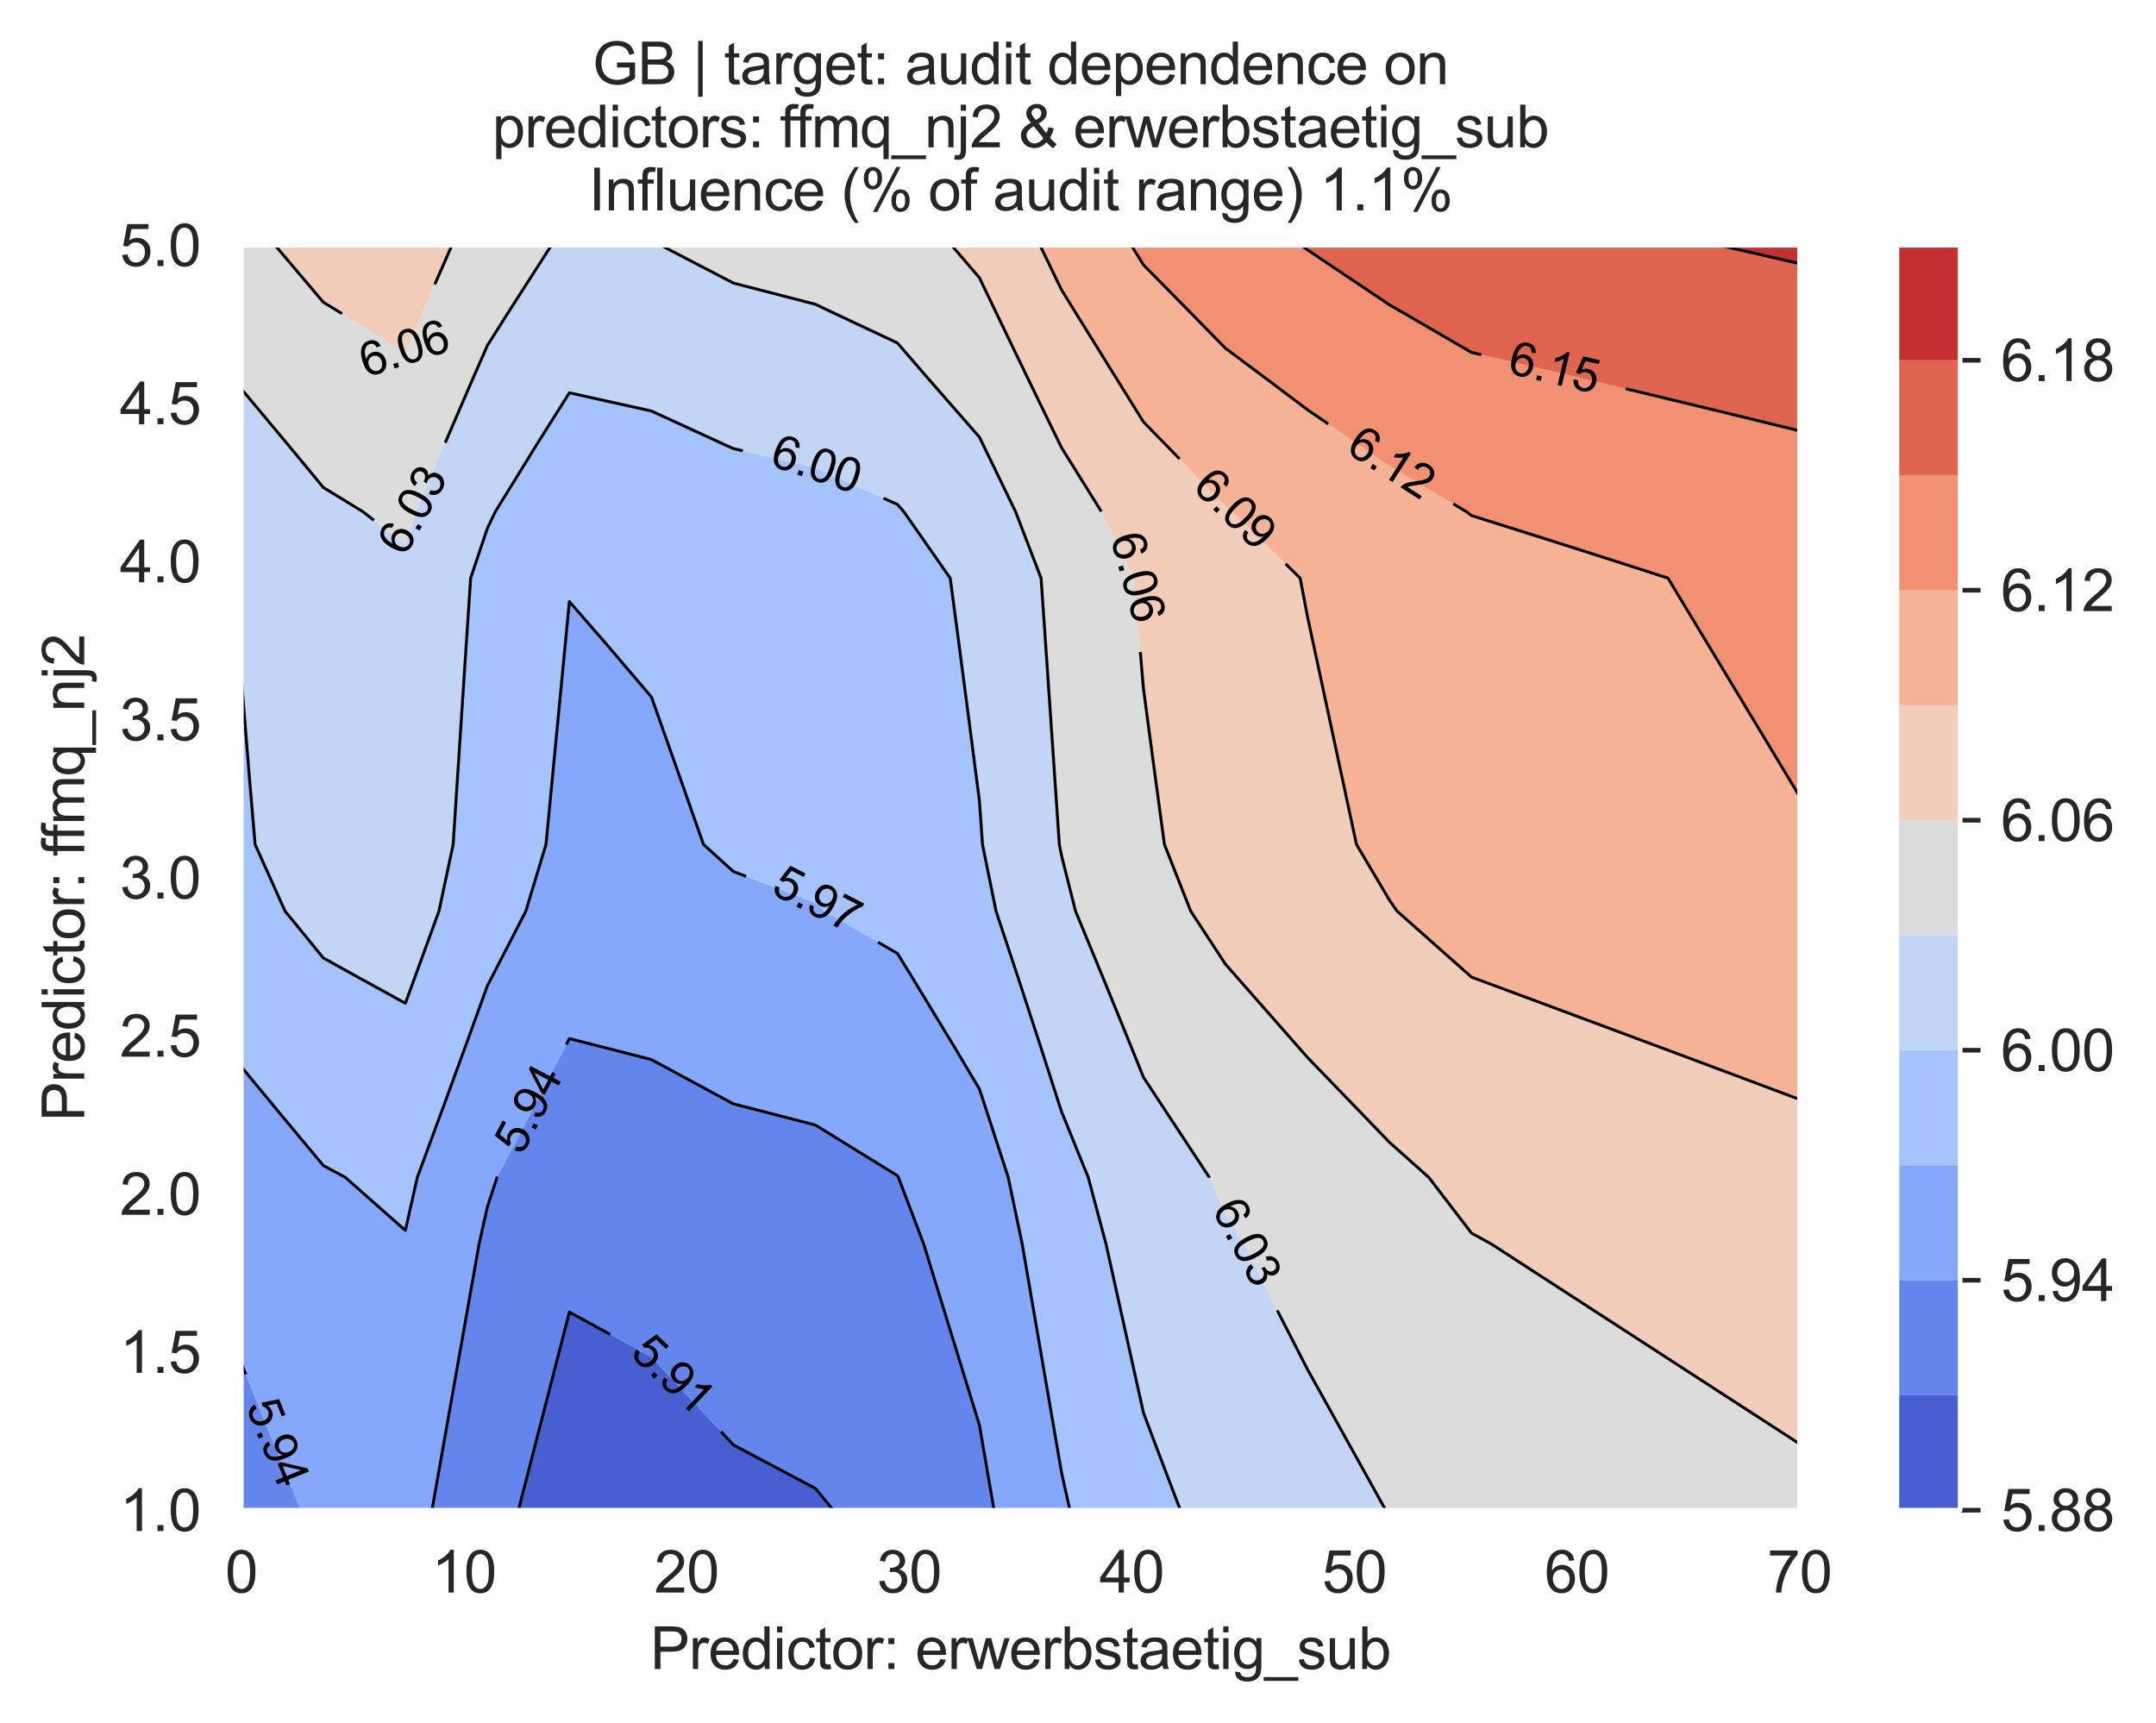 <?xml version="1.0" encoding="utf-8" standalone="no"?>
<!DOCTYPE svg PUBLIC "-//W3C//DTD SVG 1.1//EN"
  "http://www.w3.org/Graphics/SVG/1.1/DTD/svg11.dtd">
<svg xmlns:xlink="http://www.w3.org/1999/xlink" width="370.597pt" height="296.208pt" viewBox="0 0 370.597 296.208" xmlns="http://www.w3.org/2000/svg" version="1.1">
 <defs>
  <style type="text/css">*{stroke-linejoin: round; stroke-linecap: butt}</style>
 </defs>
 <g id="figure_1">
  <g id="patch_1">
   <path d="M 0 296.208 
L 370.597 296.208 
L 370.597 0 
L 0 0 
z
" style="fill: #ffffff"/>
  </g>
  <g id="axes_1">
   <g id="patch_2">
    <path d="M 41.484 259.6 
L 309.324 259.6 
L 309.324 42.16 
L 41.484 42.16 
z
" style="fill: #eaeaf2"/>
   </g>
   <g id="matplotlib.axis_1">
    <g id="xtick_1">
     <g id="line2d_1">
      <path d="M 41.484 259.6 
L 41.484 42.16 
" clip-path="url(#p4e31f0d4c0)" style="fill: none; stroke: #ffffff; stroke-width: 0.8; stroke-linecap: round"/>
     </g>
     <g id="text_1">
      <!-- 0 -->
      <g style="fill: #262626" transform="translate(38.704 273.758)scale(0.1 -0.1)">
       <defs>
        <path id="ArialMT-30" d="M 266 2259 
Q 266 3072 433 3567 
Q 600 4063 929 4331 
Q 1259 4600 1759 4600 
Q 2128 4600 2406 4451 
Q 2684 4303 2865 4023 
Q 3047 3744 3150 3342 
Q 3253 2941 3253 2259 
Q 3253 1453 3087 958 
Q 2922 463 2592 192 
Q 2263 -78 1759 -78 
Q 1097 -78 719 397 
Q 266 969 266 2259 
z
M 844 2259 
Q 844 1131 1108 757 
Q 1372 384 1759 384 
Q 2147 384 2411 759 
Q 2675 1134 2675 2259 
Q 2675 3391 2411 3762 
Q 2147 4134 1753 4134 
Q 1366 4134 1134 3806 
Q 844 3388 844 2259 
z
" transform="scale(0.016)"/>
       </defs>
       <use xlink:href="#ArialMT-30"/>
      </g>
     </g>
    </g>
    <g id="xtick_2">
     <g id="line2d_2">
      <path d="M 79.747 259.6 
L 79.747 42.16 
" clip-path="url(#p4e31f0d4c0)" style="fill: none; stroke: #ffffff; stroke-width: 0.8; stroke-linecap: round"/>
     </g>
     <g id="text_2">
      <!-- 10 -->
      <g style="fill: #262626" transform="translate(74.186 273.758)scale(0.1 -0.1)">
       <defs>
        <path id="ArialMT-31" d="M 2384 0 
L 1822 0 
L 1822 3584 
Q 1619 3391 1289 3197 
Q 959 3003 697 2906 
L 697 3450 
Q 1169 3672 1522 3987 
Q 1875 4303 2022 4600 
L 2384 4600 
L 2384 0 
z
" transform="scale(0.016)"/>
       </defs>
       <use xlink:href="#ArialMT-31"/>
       <use xlink:href="#ArialMT-30" x="55.615"/>
      </g>
     </g>
    </g>
    <g id="xtick_3">
     <g id="line2d_3">
      <path d="M 118.01 259.6 
L 118.01 42.16 
" clip-path="url(#p4e31f0d4c0)" style="fill: none; stroke: #ffffff; stroke-width: 0.8; stroke-linecap: round"/>
     </g>
     <g id="text_3">
      <!-- 20 -->
      <g style="fill: #262626" transform="translate(112.449 273.758)scale(0.1 -0.1)">
       <defs>
        <path id="ArialMT-32" d="M 3222 541 
L 3222 0 
L 194 0 
Q 188 203 259 391 
Q 375 700 629 1000 
Q 884 1300 1366 1694 
Q 2113 2306 2375 2664 
Q 2638 3022 2638 3341 
Q 2638 3675 2398 3904 
Q 2159 4134 1775 4134 
Q 1369 4134 1125 3890 
Q 881 3647 878 3216 
L 300 3275 
Q 359 3922 746 4261 
Q 1134 4600 1788 4600 
Q 2447 4600 2831 4234 
Q 3216 3869 3216 3328 
Q 3216 3053 3103 2787 
Q 2991 2522 2730 2228 
Q 2469 1934 1863 1422 
Q 1356 997 1212 845 
Q 1069 694 975 541 
L 3222 541 
z
" transform="scale(0.016)"/>
       </defs>
       <use xlink:href="#ArialMT-32"/>
       <use xlink:href="#ArialMT-30" x="55.615"/>
      </g>
     </g>
    </g>
    <g id="xtick_4">
     <g id="line2d_4">
      <path d="M 156.273 259.6 
L 156.273 42.16 
" clip-path="url(#p4e31f0d4c0)" style="fill: none; stroke: #ffffff; stroke-width: 0.8; stroke-linecap: round"/>
     </g>
     <g id="text_4">
      <!-- 30 -->
      <g style="fill: #262626" transform="translate(150.712 273.758)scale(0.1 -0.1)">
       <defs>
        <path id="ArialMT-33" d="M 269 1209 
L 831 1284 
Q 928 806 1161 595 
Q 1394 384 1728 384 
Q 2125 384 2398 659 
Q 2672 934 2672 1341 
Q 2672 1728 2419 1979 
Q 2166 2231 1775 2231 
Q 1616 2231 1378 2169 
L 1441 2663 
Q 1497 2656 1531 2656 
Q 1891 2656 2178 2843 
Q 2466 3031 2466 3422 
Q 2466 3731 2256 3934 
Q 2047 4138 1716 4138 
Q 1388 4138 1169 3931 
Q 950 3725 888 3313 
L 325 3413 
Q 428 3978 793 4289 
Q 1159 4600 1703 4600 
Q 2078 4600 2393 4439 
Q 2709 4278 2876 4000 
Q 3044 3722 3044 3409 
Q 3044 3113 2884 2869 
Q 2725 2625 2413 2481 
Q 2819 2388 3044 2092 
Q 3269 1797 3269 1353 
Q 3269 753 2831 336 
Q 2394 -81 1725 -81 
Q 1122 -81 723 278 
Q 325 638 269 1209 
z
" transform="scale(0.016)"/>
       </defs>
       <use xlink:href="#ArialMT-33"/>
       <use xlink:href="#ArialMT-30" x="55.615"/>
      </g>
     </g>
    </g>
    <g id="xtick_5">
     <g id="line2d_5">
      <path d="M 194.536 259.6 
L 194.536 42.16 
" clip-path="url(#p4e31f0d4c0)" style="fill: none; stroke: #ffffff; stroke-width: 0.8; stroke-linecap: round"/>
     </g>
     <g id="text_5">
      <!-- 40 -->
      <g style="fill: #262626" transform="translate(188.975 273.758)scale(0.1 -0.1)">
       <defs>
        <path id="ArialMT-34" d="M 2069 0 
L 2069 1097 
L 81 1097 
L 81 1613 
L 2172 4581 
L 2631 4581 
L 2631 1613 
L 3250 1613 
L 3250 1097 
L 2631 1097 
L 2631 0 
L 2069 0 
z
M 2069 1613 
L 2069 3678 
L 634 1613 
L 2069 1613 
z
" transform="scale(0.016)"/>
       </defs>
       <use xlink:href="#ArialMT-34"/>
       <use xlink:href="#ArialMT-30" x="55.615"/>
      </g>
     </g>
    </g>
    <g id="xtick_6">
     <g id="line2d_6">
      <path d="M 232.799 259.6 
L 232.799 42.16 
" clip-path="url(#p4e31f0d4c0)" style="fill: none; stroke: #ffffff; stroke-width: 0.8; stroke-linecap: round"/>
     </g>
     <g id="text_6">
      <!-- 50 -->
      <g style="fill: #262626" transform="translate(227.238 273.758)scale(0.1 -0.1)">
       <defs>
        <path id="ArialMT-35" d="M 266 1200 
L 856 1250 
Q 922 819 1161 601 
Q 1400 384 1738 384 
Q 2144 384 2425 690 
Q 2706 997 2706 1503 
Q 2706 1984 2436 2262 
Q 2166 2541 1728 2541 
Q 1456 2541 1237 2417 
Q 1019 2294 894 2097 
L 366 2166 
L 809 4519 
L 3088 4519 
L 3088 3981 
L 1259 3981 
L 1013 2750 
Q 1425 3038 1878 3038 
Q 2478 3038 2890 2622 
Q 3303 2206 3303 1553 
Q 3303 931 2941 478 
Q 2500 -78 1738 -78 
Q 1113 -78 717 272 
Q 322 622 266 1200 
z
" transform="scale(0.016)"/>
       </defs>
       <use xlink:href="#ArialMT-35"/>
       <use xlink:href="#ArialMT-30" x="55.615"/>
      </g>
     </g>
    </g>
    <g id="xtick_7">
     <g id="line2d_7">
      <path d="M 271.062 259.6 
L 271.062 42.16 
" clip-path="url(#p4e31f0d4c0)" style="fill: none; stroke: #ffffff; stroke-width: 0.8; stroke-linecap: round"/>
     </g>
     <g id="text_7">
      <!-- 60 -->
      <g style="fill: #262626" transform="translate(265.501 273.758)scale(0.1 -0.1)">
       <defs>
        <path id="ArialMT-36" d="M 3184 3459 
L 2625 3416 
Q 2550 3747 2413 3897 
Q 2184 4138 1850 4138 
Q 1581 4138 1378 3988 
Q 1113 3794 959 3422 
Q 806 3050 800 2363 
Q 1003 2672 1297 2822 
Q 1591 2972 1913 2972 
Q 2475 2972 2870 2558 
Q 3266 2144 3266 1488 
Q 3266 1056 3080 686 
Q 2894 316 2569 119 
Q 2244 -78 1831 -78 
Q 1128 -78 684 439 
Q 241 956 241 2144 
Q 241 3472 731 4075 
Q 1159 4600 1884 4600 
Q 2425 4600 2770 4297 
Q 3116 3994 3184 3459 
z
M 888 1484 
Q 888 1194 1011 928 
Q 1134 663 1356 523 
Q 1578 384 1822 384 
Q 2178 384 2434 671 
Q 2691 959 2691 1453 
Q 2691 1928 2437 2201 
Q 2184 2475 1800 2475 
Q 1419 2475 1153 2201 
Q 888 1928 888 1484 
z
" transform="scale(0.016)"/>
       </defs>
       <use xlink:href="#ArialMT-36"/>
       <use xlink:href="#ArialMT-30" x="55.615"/>
      </g>
     </g>
    </g>
    <g id="xtick_8">
     <g id="line2d_8">
      <path d="M 309.324 259.6 
L 309.324 42.16 
" clip-path="url(#p4e31f0d4c0)" style="fill: none; stroke: #ffffff; stroke-width: 0.8; stroke-linecap: round"/>
     </g>
     <g id="text_8">
      <!-- 70 -->
      <g style="fill: #262626" transform="translate(303.763 273.758)scale(0.1 -0.1)">
       <defs>
        <path id="ArialMT-37" d="M 303 3981 
L 303 4522 
L 3269 4522 
L 3269 4084 
Q 2831 3619 2401 2847 
Q 1972 2075 1738 1259 
Q 1569 684 1522 0 
L 944 0 
Q 953 541 1156 1306 
Q 1359 2072 1739 2783 
Q 2119 3494 2547 3981 
L 303 3981 
z
" transform="scale(0.016)"/>
       </defs>
       <use xlink:href="#ArialMT-37"/>
       <use xlink:href="#ArialMT-30" x="55.615"/>
      </g>
     </g>
    </g>
    <g id="text_9">
     <!-- Predictor: erwerbstaetig_sub -->
     <g style="fill: #262626" transform="translate(111.766 286.903)scale(0.1 -0.1)">
      <defs>
       <path id="ArialMT-50" d="M 494 0 
L 494 4581 
L 2222 4581 
Q 2678 4581 2919 4538 
Q 3256 4481 3484 4323 
Q 3713 4166 3852 3881 
Q 3991 3597 3991 3256 
Q 3991 2672 3619 2267 
Q 3247 1863 2275 1863 
L 1100 1863 
L 1100 0 
L 494 0 
z
M 1100 2403 
L 2284 2403 
Q 2872 2403 3119 2622 
Q 3366 2841 3366 3238 
Q 3366 3525 3220 3729 
Q 3075 3934 2838 4000 
Q 2684 4041 2272 4041 
L 1100 4041 
L 1100 2403 
z
" transform="scale(0.016)"/>
       <path id="ArialMT-72" d="M 416 0 
L 416 3319 
L 922 3319 
L 922 2816 
Q 1116 3169 1280 3281 
Q 1444 3394 1641 3394 
Q 1925 3394 2219 3213 
L 2025 2691 
Q 1819 2813 1613 2813 
Q 1428 2813 1281 2702 
Q 1134 2591 1072 2394 
Q 978 2094 978 1738 
L 978 0 
L 416 0 
z
" transform="scale(0.016)"/>
       <path id="ArialMT-65" d="M 2694 1069 
L 3275 997 
Q 3138 488 2766 206 
Q 2394 -75 1816 -75 
Q 1088 -75 661 373 
Q 234 822 234 1631 
Q 234 2469 665 2931 
Q 1097 3394 1784 3394 
Q 2450 3394 2872 2941 
Q 3294 2488 3294 1666 
Q 3294 1616 3291 1516 
L 816 1516 
Q 847 969 1125 678 
Q 1403 388 1819 388 
Q 2128 388 2347 550 
Q 2566 713 2694 1069 
z
M 847 1978 
L 2700 1978 
Q 2663 2397 2488 2606 
Q 2219 2931 1791 2931 
Q 1403 2931 1139 2672 
Q 875 2413 847 1978 
z
" transform="scale(0.016)"/>
       <path id="ArialMT-64" d="M 2575 0 
L 2575 419 
Q 2259 -75 1647 -75 
Q 1250 -75 917 144 
Q 584 363 401 755 
Q 219 1147 219 1656 
Q 219 2153 384 2558 
Q 550 2963 881 3178 
Q 1213 3394 1622 3394 
Q 1922 3394 2156 3267 
Q 2391 3141 2538 2938 
L 2538 4581 
L 3097 4581 
L 3097 0 
L 2575 0 
z
M 797 1656 
Q 797 1019 1065 703 
Q 1334 388 1700 388 
Q 2069 388 2326 689 
Q 2584 991 2584 1609 
Q 2584 2291 2321 2609 
Q 2059 2928 1675 2928 
Q 1300 2928 1048 2622 
Q 797 2316 797 1656 
z
" transform="scale(0.016)"/>
       <path id="ArialMT-69" d="M 425 3934 
L 425 4581 
L 988 4581 
L 988 3934 
L 425 3934 
z
M 425 0 
L 425 3319 
L 988 3319 
L 988 0 
L 425 0 
z
" transform="scale(0.016)"/>
       <path id="ArialMT-63" d="M 2588 1216 
L 3141 1144 
Q 3050 572 2676 248 
Q 2303 -75 1759 -75 
Q 1078 -75 664 370 
Q 250 816 250 1647 
Q 250 2184 428 2587 
Q 606 2991 970 3192 
Q 1334 3394 1763 3394 
Q 2303 3394 2647 3120 
Q 2991 2847 3088 2344 
L 2541 2259 
Q 2463 2594 2264 2762 
Q 2066 2931 1784 2931 
Q 1359 2931 1093 2626 
Q 828 2322 828 1663 
Q 828 994 1084 691 
Q 1341 388 1753 388 
Q 2084 388 2306 591 
Q 2528 794 2588 1216 
z
" transform="scale(0.016)"/>
       <path id="ArialMT-74" d="M 1650 503 
L 1731 6 
Q 1494 -44 1306 -44 
Q 1000 -44 831 53 
Q 663 150 594 308 
Q 525 466 525 972 
L 525 2881 
L 113 2881 
L 113 3319 
L 525 3319 
L 525 4141 
L 1084 4478 
L 1084 3319 
L 1650 3319 
L 1650 2881 
L 1084 2881 
L 1084 941 
Q 1084 700 1114 631 
Q 1144 563 1211 522 
Q 1278 481 1403 481 
Q 1497 481 1650 503 
z
" transform="scale(0.016)"/>
       <path id="ArialMT-6f" d="M 213 1659 
Q 213 2581 725 3025 
Q 1153 3394 1769 3394 
Q 2453 3394 2887 2945 
Q 3322 2497 3322 1706 
Q 3322 1066 3130 698 
Q 2938 331 2570 128 
Q 2203 -75 1769 -75 
Q 1072 -75 642 372 
Q 213 819 213 1659 
z
M 791 1659 
Q 791 1022 1069 705 
Q 1347 388 1769 388 
Q 2188 388 2466 706 
Q 2744 1025 2744 1678 
Q 2744 2294 2464 2611 
Q 2184 2928 1769 2928 
Q 1347 2928 1069 2612 
Q 791 2297 791 1659 
z
" transform="scale(0.016)"/>
       <path id="ArialMT-3a" d="M 578 2678 
L 578 3319 
L 1219 3319 
L 1219 2678 
L 578 2678 
z
M 578 0 
L 578 641 
L 1219 641 
L 1219 0 
L 578 0 
z
" transform="scale(0.016)"/>
       <path id="ArialMT-20" transform="scale(0.016)"/>
       <path id="ArialMT-77" d="M 1034 0 
L 19 3319 
L 600 3319 
L 1128 1403 
L 1325 691 
Q 1338 744 1497 1375 
L 2025 3319 
L 2603 3319 
L 3100 1394 
L 3266 759 
L 3456 1400 
L 4025 3319 
L 4572 3319 
L 3534 0 
L 2950 0 
L 2422 1988 
L 2294 2553 
L 1622 0 
L 1034 0 
z
" transform="scale(0.016)"/>
       <path id="ArialMT-62" d="M 941 0 
L 419 0 
L 419 4581 
L 981 4581 
L 981 2947 
Q 1338 3394 1891 3394 
Q 2197 3394 2470 3270 
Q 2744 3147 2920 2923 
Q 3097 2700 3197 2384 
Q 3297 2069 3297 1709 
Q 3297 856 2875 390 
Q 2453 -75 1863 -75 
Q 1275 -75 941 416 
L 941 0 
z
M 934 1684 
Q 934 1088 1097 822 
Q 1363 388 1816 388 
Q 2184 388 2453 708 
Q 2722 1028 2722 1663 
Q 2722 2313 2464 2622 
Q 2206 2931 1841 2931 
Q 1472 2931 1203 2611 
Q 934 2291 934 1684 
z
" transform="scale(0.016)"/>
       <path id="ArialMT-73" d="M 197 991 
L 753 1078 
Q 800 744 1014 566 
Q 1228 388 1613 388 
Q 2000 388 2187 545 
Q 2375 703 2375 916 
Q 2375 1106 2209 1216 
Q 2094 1291 1634 1406 
Q 1016 1563 777 1677 
Q 538 1791 414 1992 
Q 291 2194 291 2438 
Q 291 2659 392 2848 
Q 494 3038 669 3163 
Q 800 3259 1026 3326 
Q 1253 3394 1513 3394 
Q 1903 3394 2198 3281 
Q 2494 3169 2634 2976 
Q 2775 2784 2828 2463 
L 2278 2388 
Q 2241 2644 2061 2787 
Q 1881 2931 1553 2931 
Q 1166 2931 1000 2803 
Q 834 2675 834 2503 
Q 834 2394 903 2306 
Q 972 2216 1119 2156 
Q 1203 2125 1616 2013 
Q 2213 1853 2448 1751 
Q 2684 1650 2818 1456 
Q 2953 1263 2953 975 
Q 2953 694 2789 445 
Q 2625 197 2315 61 
Q 2006 -75 1616 -75 
Q 969 -75 630 194 
Q 291 463 197 991 
z
" transform="scale(0.016)"/>
       <path id="ArialMT-61" d="M 2588 409 
Q 2275 144 1986 34 
Q 1697 -75 1366 -75 
Q 819 -75 525 192 
Q 231 459 231 875 
Q 231 1119 342 1320 
Q 453 1522 633 1644 
Q 813 1766 1038 1828 
Q 1203 1872 1538 1913 
Q 2219 1994 2541 2106 
Q 2544 2222 2544 2253 
Q 2544 2597 2384 2738 
Q 2169 2928 1744 2928 
Q 1347 2928 1158 2789 
Q 969 2650 878 2297 
L 328 2372 
Q 403 2725 575 2942 
Q 747 3159 1072 3276 
Q 1397 3394 1825 3394 
Q 2250 3394 2515 3294 
Q 2781 3194 2906 3042 
Q 3031 2891 3081 2659 
Q 3109 2516 3109 2141 
L 3109 1391 
Q 3109 606 3145 398 
Q 3181 191 3288 0 
L 2700 0 
Q 2613 175 2588 409 
z
M 2541 1666 
Q 2234 1541 1622 1453 
Q 1275 1403 1131 1340 
Q 988 1278 909 1158 
Q 831 1038 831 891 
Q 831 666 1001 516 
Q 1172 366 1500 366 
Q 1825 366 2078 508 
Q 2331 650 2450 897 
Q 2541 1088 2541 1459 
L 2541 1666 
z
" transform="scale(0.016)"/>
       <path id="ArialMT-67" d="M 319 -275 
L 866 -356 
Q 900 -609 1056 -725 
Q 1266 -881 1628 -881 
Q 2019 -881 2231 -725 
Q 2444 -569 2519 -288 
Q 2563 -116 2559 434 
Q 2191 0 1641 0 
Q 956 0 581 494 
Q 206 988 206 1678 
Q 206 2153 378 2554 
Q 550 2956 876 3175 
Q 1203 3394 1644 3394 
Q 2231 3394 2613 2919 
L 2613 3319 
L 3131 3319 
L 3131 450 
Q 3131 -325 2973 -648 
Q 2816 -972 2473 -1159 
Q 2131 -1347 1631 -1347 
Q 1038 -1347 672 -1080 
Q 306 -813 319 -275 
z
M 784 1719 
Q 784 1066 1043 766 
Q 1303 466 1694 466 
Q 2081 466 2343 764 
Q 2606 1063 2606 1700 
Q 2606 2309 2336 2618 
Q 2066 2928 1684 2928 
Q 1309 2928 1046 2623 
Q 784 2319 784 1719 
z
" transform="scale(0.016)"/>
       <path id="ArialMT-5f" d="M -97 -1272 
L -97 -866 
L 3631 -866 
L 3631 -1272 
L -97 -1272 
z
" transform="scale(0.016)"/>
       <path id="ArialMT-75" d="M 2597 0 
L 2597 488 
Q 2209 -75 1544 -75 
Q 1250 -75 995 37 
Q 741 150 617 320 
Q 494 491 444 738 
Q 409 903 409 1263 
L 409 3319 
L 972 3319 
L 972 1478 
Q 972 1038 1006 884 
Q 1059 663 1231 536 
Q 1403 409 1656 409 
Q 1909 409 2131 539 
Q 2353 669 2445 892 
Q 2538 1116 2538 1541 
L 2538 3319 
L 3100 3319 
L 3100 0 
L 2597 0 
z
" transform="scale(0.016)"/>
      </defs>
      <use xlink:href="#ArialMT-50"/>
      <use xlink:href="#ArialMT-72" x="66.699"/>
      <use xlink:href="#ArialMT-65" x="100"/>
      <use xlink:href="#ArialMT-64" x="155.615"/>
      <use xlink:href="#ArialMT-69" x="211.23"/>
      <use xlink:href="#ArialMT-63" x="233.447"/>
      <use xlink:href="#ArialMT-74" x="283.447"/>
      <use xlink:href="#ArialMT-6f" x="311.23"/>
      <use xlink:href="#ArialMT-72" x="366.846"/>
      <use xlink:href="#ArialMT-3a" x="400.146"/>
      <use xlink:href="#ArialMT-20" x="427.93"/>
      <use xlink:href="#ArialMT-65" x="455.713"/>
      <use xlink:href="#ArialMT-72" x="511.328"/>
      <use xlink:href="#ArialMT-77" x="544.629"/>
      <use xlink:href="#ArialMT-65" x="616.846"/>
      <use xlink:href="#ArialMT-72" x="672.461"/>
      <use xlink:href="#ArialMT-62" x="705.762"/>
      <use xlink:href="#ArialMT-73" x="761.377"/>
      <use xlink:href="#ArialMT-74" x="811.377"/>
      <use xlink:href="#ArialMT-61" x="839.16"/>
      <use xlink:href="#ArialMT-65" x="894.775"/>
      <use xlink:href="#ArialMT-74" x="950.391"/>
      <use xlink:href="#ArialMT-69" x="978.174"/>
      <use xlink:href="#ArialMT-67" x="1000.391"/>
      <use xlink:href="#ArialMT-5f" x="1056.006"/>
      <use xlink:href="#ArialMT-73" x="1111.621"/>
      <use xlink:href="#ArialMT-75" x="1161.621"/>
      <use xlink:href="#ArialMT-62" x="1217.236"/>
     </g>
    </g>
   </g>
   <g id="matplotlib.axis_2">
    <g id="ytick_1">
     <g id="line2d_9">
      <path d="M 41.484 259.6 
L 309.324 259.6 
" clip-path="url(#p4e31f0d4c0)" style="fill: none; stroke: #ffffff; stroke-width: 0.8; stroke-linecap: round"/>
     </g>
     <g id="text_10">
      <!-- 1.0 -->
      <g style="fill: #262626" transform="translate(20.584 263.179)scale(0.1 -0.1)">
       <defs>
        <path id="ArialMT-2e" d="M 581 0 
L 581 641 
L 1222 641 
L 1222 0 
L 581 0 
z
" transform="scale(0.016)"/>
       </defs>
       <use xlink:href="#ArialMT-31"/>
       <use xlink:href="#ArialMT-2e" x="55.615"/>
       <use xlink:href="#ArialMT-30" x="83.398"/>
      </g>
     </g>
    </g>
    <g id="ytick_2">
     <g id="line2d_10">
      <path d="M 41.484 232.42 
L 309.324 232.42 
" clip-path="url(#p4e31f0d4c0)" style="fill: none; stroke: #ffffff; stroke-width: 0.8; stroke-linecap: round"/>
     </g>
     <g id="text_11">
      <!-- 1.5 -->
      <g style="fill: #262626" transform="translate(20.584 235.999)scale(0.1 -0.1)">
       <use xlink:href="#ArialMT-31"/>
       <use xlink:href="#ArialMT-2e" x="55.615"/>
       <use xlink:href="#ArialMT-35" x="83.398"/>
      </g>
     </g>
    </g>
    <g id="ytick_3">
     <g id="line2d_11">
      <path d="M 41.484 205.24 
L 309.324 205.24 
" clip-path="url(#p4e31f0d4c0)" style="fill: none; stroke: #ffffff; stroke-width: 0.8; stroke-linecap: round"/>
     </g>
     <g id="text_12">
      <!-- 2.0 -->
      <g style="fill: #262626" transform="translate(20.584 208.819)scale(0.1 -0.1)">
       <use xlink:href="#ArialMT-32"/>
       <use xlink:href="#ArialMT-2e" x="55.615"/>
       <use xlink:href="#ArialMT-30" x="83.398"/>
      </g>
     </g>
    </g>
    <g id="ytick_4">
     <g id="line2d_12">
      <path d="M 41.484 178.06 
L 309.324 178.06 
" clip-path="url(#p4e31f0d4c0)" style="fill: none; stroke: #ffffff; stroke-width: 0.8; stroke-linecap: round"/>
     </g>
     <g id="text_13">
      <!-- 2.5 -->
      <g style="fill: #262626" transform="translate(20.584 181.639)scale(0.1 -0.1)">
       <use xlink:href="#ArialMT-32"/>
       <use xlink:href="#ArialMT-2e" x="55.615"/>
       <use xlink:href="#ArialMT-35" x="83.398"/>
      </g>
     </g>
    </g>
    <g id="ytick_5">
     <g id="line2d_13">
      <path d="M 41.484 150.88 
L 309.324 150.88 
" clip-path="url(#p4e31f0d4c0)" style="fill: none; stroke: #ffffff; stroke-width: 0.8; stroke-linecap: round"/>
     </g>
     <g id="text_14">
      <!-- 3.0 -->
      <g style="fill: #262626" transform="translate(20.584 154.459)scale(0.1 -0.1)">
       <use xlink:href="#ArialMT-33"/>
       <use xlink:href="#ArialMT-2e" x="55.615"/>
       <use xlink:href="#ArialMT-30" x="83.398"/>
      </g>
     </g>
    </g>
    <g id="ytick_6">
     <g id="line2d_14">
      <path d="M 41.484 123.7 
L 309.324 123.7 
" clip-path="url(#p4e31f0d4c0)" style="fill: none; stroke: #ffffff; stroke-width: 0.8; stroke-linecap: round"/>
     </g>
     <g id="text_15">
      <!-- 3.5 -->
      <g style="fill: #262626" transform="translate(20.584 127.279)scale(0.1 -0.1)">
       <use xlink:href="#ArialMT-33"/>
       <use xlink:href="#ArialMT-2e" x="55.615"/>
       <use xlink:href="#ArialMT-35" x="83.398"/>
      </g>
     </g>
    </g>
    <g id="ytick_7">
     <g id="line2d_15">
      <path d="M 41.484 96.52 
L 309.324 96.52 
" clip-path="url(#p4e31f0d4c0)" style="fill: none; stroke: #ffffff; stroke-width: 0.8; stroke-linecap: round"/>
     </g>
     <g id="text_16">
      <!-- 4.0 -->
      <g style="fill: #262626" transform="translate(20.584 100.099)scale(0.1 -0.1)">
       <use xlink:href="#ArialMT-34"/>
       <use xlink:href="#ArialMT-2e" x="55.615"/>
       <use xlink:href="#ArialMT-30" x="83.398"/>
      </g>
     </g>
    </g>
    <g id="ytick_8">
     <g id="line2d_16">
      <path d="M 41.484 69.34 
L 309.324 69.34 
" clip-path="url(#p4e31f0d4c0)" style="fill: none; stroke: #ffffff; stroke-width: 0.8; stroke-linecap: round"/>
     </g>
     <g id="text_17">
      <!-- 4.5 -->
      <g style="fill: #262626" transform="translate(20.584 72.919)scale(0.1 -0.1)">
       <use xlink:href="#ArialMT-34"/>
       <use xlink:href="#ArialMT-2e" x="55.615"/>
       <use xlink:href="#ArialMT-35" x="83.398"/>
      </g>
     </g>
    </g>
    <g id="ytick_9">
     <g id="line2d_17">
      <path d="M 41.484 42.16 
L 309.324 42.16 
" clip-path="url(#p4e31f0d4c0)" style="fill: none; stroke: #ffffff; stroke-width: 0.8; stroke-linecap: round"/>
     </g>
     <g id="text_18">
      <!-- 5.0 -->
      <g style="fill: #262626" transform="translate(20.584 45.739)scale(0.1 -0.1)">
       <use xlink:href="#ArialMT-35"/>
       <use xlink:href="#ArialMT-2e" x="55.615"/>
       <use xlink:href="#ArialMT-30" x="83.398"/>
      </g>
     </g>
    </g>
    <g id="text_19">
     <!-- Predictor: ffmq_nj2 -->
     <g style="fill: #262626" transform="translate(14.48 192.753)rotate(-90)scale(0.1 -0.1)">
      <defs>
       <path id="ArialMT-66" d="M 556 0 
L 556 2881 
L 59 2881 
L 59 3319 
L 556 3319 
L 556 3672 
Q 556 4006 616 4169 
Q 697 4388 901 4523 
Q 1106 4659 1475 4659 
Q 1713 4659 2000 4603 
L 1916 4113 
Q 1741 4144 1584 4144 
Q 1328 4144 1222 4034 
Q 1116 3925 1116 3625 
L 1116 3319 
L 1763 3319 
L 1763 2881 
L 1116 2881 
L 1116 0 
L 556 0 
z
" transform="scale(0.016)"/>
       <path id="ArialMT-6d" d="M 422 0 
L 422 3319 
L 925 3319 
L 925 2853 
Q 1081 3097 1340 3245 
Q 1600 3394 1931 3394 
Q 2300 3394 2536 3241 
Q 2772 3088 2869 2813 
Q 3263 3394 3894 3394 
Q 4388 3394 4653 3120 
Q 4919 2847 4919 2278 
L 4919 0 
L 4359 0 
L 4359 2091 
Q 4359 2428 4304 2576 
Q 4250 2725 4106 2815 
Q 3963 2906 3769 2906 
Q 3419 2906 3187 2673 
Q 2956 2441 2956 1928 
L 2956 0 
L 2394 0 
L 2394 2156 
Q 2394 2531 2256 2718 
Q 2119 2906 1806 2906 
Q 1569 2906 1367 2781 
Q 1166 2656 1075 2415 
Q 984 2175 984 1722 
L 984 0 
L 422 0 
z
" transform="scale(0.016)"/>
       <path id="ArialMT-71" d="M 2538 -1272 
L 2538 353 
Q 2406 169 2170 47 
Q 1934 -75 1669 -75 
Q 1078 -75 651 397 
Q 225 869 225 1691 
Q 225 2191 398 2587 
Q 572 2984 901 3189 
Q 1231 3394 1625 3394 
Q 2241 3394 2594 2875 
L 2594 3319 
L 3100 3319 
L 3100 -1272 
L 2538 -1272 
z
M 803 1669 
Q 803 1028 1072 708 
Q 1341 388 1716 388 
Q 2075 388 2334 692 
Q 2594 997 2594 1619 
Q 2594 2281 2320 2615 
Q 2047 2950 1678 2950 
Q 1313 2950 1058 2639 
Q 803 2328 803 1669 
z
" transform="scale(0.016)"/>
       <path id="ArialMT-6e" d="M 422 0 
L 422 3319 
L 928 3319 
L 928 2847 
Q 1294 3394 1984 3394 
Q 2284 3394 2536 3286 
Q 2788 3178 2913 3003 
Q 3038 2828 3088 2588 
Q 3119 2431 3119 2041 
L 3119 0 
L 2556 0 
L 2556 2019 
Q 2556 2363 2490 2533 
Q 2425 2703 2258 2804 
Q 2091 2906 1866 2906 
Q 1506 2906 1245 2678 
Q 984 2450 984 1813 
L 984 0 
L 422 0 
z
" transform="scale(0.016)"/>
       <path id="ArialMT-6a" d="M 419 3928 
L 419 4581 
L 981 4581 
L 981 3928 
L 419 3928 
z
M -294 -1288 
L -188 -809 
Q -19 -853 78 -853 
Q 250 -853 334 -739 
Q 419 -625 419 -169 
L 419 3319 
L 981 3319 
L 981 -181 
Q 981 -794 822 -1034 
Q 619 -1347 147 -1347 
Q -81 -1347 -294 -1288 
z
" transform="scale(0.016)"/>
      </defs>
      <use xlink:href="#ArialMT-50"/>
      <use xlink:href="#ArialMT-72" x="66.699"/>
      <use xlink:href="#ArialMT-65" x="100"/>
      <use xlink:href="#ArialMT-64" x="155.615"/>
      <use xlink:href="#ArialMT-69" x="211.23"/>
      <use xlink:href="#ArialMT-63" x="233.447"/>
      <use xlink:href="#ArialMT-74" x="283.447"/>
      <use xlink:href="#ArialMT-6f" x="311.23"/>
      <use xlink:href="#ArialMT-72" x="366.846"/>
      <use xlink:href="#ArialMT-3a" x="400.146"/>
      <use xlink:href="#ArialMT-20" x="427.93"/>
      <use xlink:href="#ArialMT-66" x="455.713"/>
      <use xlink:href="#ArialMT-66" x="481.746"/>
      <use xlink:href="#ArialMT-6d" x="509.529"/>
      <use xlink:href="#ArialMT-71" x="592.83"/>
      <use xlink:href="#ArialMT-5f" x="648.445"/>
      <use xlink:href="#ArialMT-6e" x="704.061"/>
      <use xlink:href="#ArialMT-6a" x="759.676"/>
      <use xlink:href="#ArialMT-32" x="781.893"/>
     </g>
    </g>
   </g>
   <g id="PathCollection_1">
    <path d="M 97.872 259.6 
L 111.969 259.6 
L 126.065 259.6 
L 140.162 259.6 
L 143.241 259.6 
L 140.162 255.854 
L 126.065 248.382 
L 125.855 248.156 
L 115.189 236.712 
L 111.969 233.248 
L 97.872 225.553 
L 94.998 236.712 
L 92.053 248.156 
L 89.111 259.6 
z
" clip-path="url(#p4e31f0d4c0)" style="fill: #485fd1"/>
   </g>
   <g id="PathCollection_2">
    <path d="M 47.056 248.156 
L 42.437 236.712 
L 41.484 234.354 
L 41.484 236.712 
L 41.484 248.156 
L 41.484 259.6 
L 51.663 259.6 
z
" clip-path="url(#p4e31f0d4c0)" style="fill: #6485ec"/>
    <path d="M 83.775 259.6 
L 89.111 259.6 
L 92.053 248.156 
L 94.998 236.712 
L 97.872 225.553 
L 111.969 233.248 
L 115.189 236.712 
L 125.855 248.156 
L 126.065 248.382 
L 140.162 255.854 
L 143.241 259.6 
L 154.259 259.6 
L 168.356 259.6 
L 170.872 259.6 
L 168.902 248.156 
L 168.356 244.985 
L 165.811 236.712 
L 162.29 225.268 
L 158.769 213.823 
L 154.428 202.379 
L 154.259 202.096 
L 140.162 193.393 
L 130.666 190.935 
L 126.065 189.759 
L 111.969 182.141 
L 101.642 179.491 
L 97.872 178.534 
L 97.381 179.491 
L 91.455 190.935 
L 85.436 202.379 
L 83.775 207.482 
L 82.353 213.823 
L 80.328 225.268 
L 78.302 236.712 
L 76.276 248.156 
L 74.25 259.6 
z
" clip-path="url(#p4e31f0d4c0)" style="fill: #6485ec"/>
   </g>
   <g id="PathCollection_3">
    <path d="M 55.581 259.6 
L 69.678 259.6 
L 74.25 259.6 
L 76.276 248.156 
L 78.302 236.712 
L 80.328 225.268 
L 82.353 213.823 
L 83.775 207.482 
L 85.436 202.379 
L 91.455 190.935 
L 97.381 179.491 
L 97.872 178.534 
L 101.642 179.491 
L 111.969 182.141 
L 126.065 189.759 
L 130.666 190.935 
L 140.162 193.393 
L 154.259 202.096 
L 154.428 202.379 
L 158.769 213.823 
L 162.29 225.268 
L 165.811 236.712 
L 168.356 244.985 
L 168.902 248.156 
L 170.872 259.6 
L 182.453 259.6 
L 183.907 259.6 
L 182.453 253.041 
L 181.612 248.156 
L 179.642 236.712 
L 177.672 225.268 
L 175.702 213.823 
L 173.303 202.379 
L 169.583 190.935 
L 168.356 187.2 
L 163.763 179.491 
L 156.817 168.047 
L 154.259 163.896 
L 141.65 156.602 
L 140.162 155.198 
L 126.065 149.812 
L 120.922 145.158 
L 116.905 133.714 
L 112.847 122.27 
L 111.969 119.807 
L 104.32 110.826 
L 97.872 103.41 
L 97.156 110.826 
L 96.053 122.27 
L 94.951 133.714 
L 93.852 145.158 
L 90.394 156.602 
L 84.506 168.047 
L 83.775 169.456 
L 80.142 179.491 
L 75.959 190.935 
L 71.736 202.379 
L 69.678 211.503 
L 59.341 202.379 
L 55.581 200.354 
L 47.729 190.935 
L 41.484 183.366 
L 41.484 190.935 
L 41.484 202.379 
L 41.484 213.823 
L 41.484 225.268 
L 41.484 234.354 
L 42.437 236.712 
L 47.056 248.156 
L 51.663 259.6 
z
" clip-path="url(#p4e31f0d4c0)" style="fill: #85a8fc"/>
   </g>
   <g id="PathCollection_4">
    <path d="M 182.453 253.041 
L 183.907 259.6 
L 196.55 259.6 
L 202.903 259.6 
L 198.548 248.156 
L 196.55 242.851 
L 195.186 236.712 
L 192.646 225.268 
L 190.109 213.823 
L 187.055 202.379 
L 182.453 191.051 
L 182.416 190.935 
L 178.737 179.491 
L 175.001 168.047 
L 171.206 156.602 
L 168.883 145.158 
L 168.356 137.693 
L 167.843 133.714 
L 166.356 122.27 
L 164.853 110.826 
L 163.333 99.381 
L 155.342 87.937 
L 154.259 86.706 
L 140.162 80.455 
L 126.065 77.112 
L 124.677 76.493 
L 111.969 70.651 
L 97.872 67.522 
L 92.215 76.493 
L 85.153 87.937 
L 83.775 90.807 
L 80.899 99.381 
L 80.141 110.826 
L 79.387 122.27 
L 78.639 133.714 
L 77.895 145.158 
L 75.459 156.602 
L 71.295 168.047 
L 69.678 172.459 
L 61.665 168.047 
L 55.581 164.676 
L 48.99 156.602 
L 43.852 145.158 
L 42.877 133.714 
L 41.948 122.27 
L 41.484 116.353 
L 41.484 122.27 
L 41.484 133.714 
L 41.484 145.158 
L 41.484 156.602 
L 41.484 168.047 
L 41.484 179.491 
L 41.484 183.366 
L 47.729 190.935 
L 55.581 200.354 
L 59.341 202.379 
L 69.678 211.503 
L 71.736 202.379 
L 75.959 190.935 
L 80.142 179.491 
L 83.775 169.456 
L 84.506 168.047 
L 90.394 156.602 
L 93.852 145.158 
L 94.951 133.714 
L 96.053 122.27 
L 97.156 110.826 
L 97.872 103.41 
L 104.32 110.826 
L 111.969 119.807 
L 112.847 122.27 
L 116.905 133.714 
L 120.922 145.158 
L 126.065 149.812 
L 140.162 155.198 
L 141.65 156.602 
L 154.259 163.896 
L 156.817 168.047 
L 163.763 179.491 
L 168.356 187.2 
L 169.583 190.935 
L 173.303 202.379 
L 175.702 213.823 
L 177.672 225.268 
L 179.642 236.712 
L 181.612 248.156 
z
" clip-path="url(#p4e31f0d4c0)" style="fill: #a5c3fe"/>
   </g>
   <g id="PathCollection_5">
    <path d="M 210.646 259.6 
L 224.743 259.6 
L 238.196 259.6 
L 231.838 248.156 
L 225.479 236.712 
L 224.743 235.388 
L 219.559 225.268 
L 213.763 213.823 
L 210.646 208.606 
L 207.866 202.379 
L 200.329 190.935 
L 196.55 185.175 
L 194.256 179.491 
L 189.593 168.047 
L 184.868 156.602 
L 182.453 147.001 
L 182.088 145.158 
L 181.309 133.714 
L 180.527 122.27 
L 179.742 110.826 
L 178.952 99.381 
L 174.56 87.937 
L 169.007 76.493 
L 168.356 75.145 
L 159.524 65.049 
L 154.259 58.953 
L 142.887 53.605 
L 140.162 52.305 
L 126.065 48.661 
L 113.574 42.16 
L 111.969 42.16 
L 97.872 42.16 
L 94.786 42.16 
L 87.428 53.605 
L 83.775 59.395 
L 81.295 65.049 
L 76.361 76.493 
L 71.539 87.937 
L 69.678 93.626 
L 62.346 87.937 
L 55.581 83.799 
L 49.545 76.493 
L 41.484 66.856 
L 41.484 76.493 
L 41.484 87.937 
L 41.484 99.381 
L 41.484 110.826 
L 41.484 116.353 
L 41.948 122.27 
L 42.877 133.714 
L 43.852 145.158 
L 48.99 156.602 
L 55.581 164.676 
L 61.665 168.047 
L 69.678 172.459 
L 71.295 168.047 
L 75.459 156.602 
L 77.895 145.158 
L 78.639 133.714 
L 79.387 122.27 
L 80.141 110.826 
L 80.899 99.381 
L 83.775 90.807 
L 85.153 87.937 
L 92.215 76.493 
L 97.872 67.522 
L 111.969 70.651 
L 124.677 76.493 
L 126.065 77.112 
L 140.162 80.455 
L 154.259 86.706 
L 155.342 87.937 
L 163.333 99.381 
L 164.853 110.826 
L 166.356 122.27 
L 167.843 133.714 
L 168.356 137.693 
L 168.883 145.158 
L 171.206 156.602 
L 175.001 168.047 
L 178.737 179.491 
L 182.416 190.935 
L 182.453 191.051 
L 187.055 202.379 
L 190.109 213.823 
L 192.646 225.268 
L 195.186 236.712 
L 196.55 242.851 
L 198.548 248.156 
L 202.903 259.6 
z
" clip-path="url(#p4e31f0d4c0)" style="fill: #c3d5f4"/>
   </g>
   <g id="PathCollection_6">
    <path d="M 238.84 259.6 
L 252.937 259.6 
L 267.034 259.6 
L 281.131 259.6 
L 295.228 259.6 
L 309.324 259.6 
L 309.324 248.198 
L 309.259 248.156 
L 295.228 239.057 
L 291.611 236.712 
L 281.131 229.916 
L 273.962 225.268 
L 267.034 220.775 
L 256.314 213.823 
L 252.937 211.972 
L 245.587 202.379 
L 238.84 196.371 
L 233.597 190.935 
L 224.743 181.77 
L 222.738 179.491 
L 212.67 168.047 
L 210.646 165.746 
L 204.665 156.602 
L 200.154 145.158 
L 198.603 133.714 
L 197.067 122.27 
L 196.55 118.395 
L 195.903 110.826 
L 194.923 99.381 
L 189.31 87.937 
L 182.453 76.923 
L 182.243 76.493 
L 176.681 65.049 
L 171.165 53.605 
L 168.356 47.742 
L 163.56 42.16 
L 154.259 42.16 
L 140.162 42.16 
L 126.065 42.16 
L 113.574 42.16 
L 126.065 48.661 
L 140.162 52.305 
L 142.887 53.605 
L 154.259 58.953 
L 159.524 65.049 
L 168.356 75.145 
L 169.007 76.493 
L 174.56 87.937 
L 178.952 99.381 
L 179.742 110.826 
L 180.527 122.27 
L 181.309 133.714 
L 182.088 145.158 
L 182.453 147.001 
L 184.868 156.602 
L 189.593 168.047 
L 194.256 179.491 
L 196.55 185.175 
L 200.329 190.935 
L 207.866 202.379 
L 210.646 208.606 
L 213.763 213.823 
L 219.559 225.268 
L 224.743 235.388 
L 225.479 236.712 
L 231.838 248.156 
L 238.196 259.6 
z
" clip-path="url(#p4e31f0d4c0)" style="fill: #dddcdc"/>
    <path d="M 69.678 93.626 
L 71.539 87.937 
L 76.361 76.493 
L 81.295 65.049 
L 83.775 59.395 
L 87.428 53.605 
L 94.786 42.16 
L 83.775 42.16 
L 77.68 42.16 
L 72.672 53.605 
L 69.678 60.579 
L 58.275 53.605 
L 55.581 51.957 
L 47.28 42.16 
L 41.484 42.16 
L 41.484 53.605 
L 41.484 65.049 
L 41.484 66.856 
L 49.545 76.493 
L 55.581 83.799 
L 62.346 87.937 
z
" clip-path="url(#p4e31f0d4c0)" style="fill: #dddcdc"/>
   </g>
   <g id="PathCollection_7">
    <path d="M 309.324 248.198 
L 309.324 248.156 
L 309.324 236.712 
L 309.324 225.268 
L 309.324 213.823 
L 309.324 202.379 
L 309.324 190.935 
L 309.324 188.99 
L 295.228 183.708 
L 283.941 179.491 
L 281.131 178.443 
L 267.034 173.195 
L 253.159 168.047 
L 252.937 167.964 
L 240.123 156.602 
L 238.84 154.744 
L 233.166 145.158 
L 230.706 133.714 
L 228.247 122.27 
L 225.787 110.826 
L 224.743 105.971 
L 223.484 99.381 
L 211.826 87.937 
L 210.646 87.036 
L 200.425 76.493 
L 196.55 72.522 
L 191.897 65.049 
L 184.802 53.605 
L 182.453 49.803 
L 178.768 42.16 
L 168.356 42.16 
L 163.56 42.16 
L 168.356 47.742 
L 171.165 53.605 
L 176.681 65.049 
L 182.243 76.493 
L 182.453 76.923 
L 189.31 87.937 
L 194.923 99.381 
L 195.903 110.826 
L 196.55 118.395 
L 197.067 122.27 
L 198.603 133.714 
L 200.154 145.158 
L 204.665 156.602 
L 210.646 165.746 
L 212.67 168.047 
L 222.738 179.491 
L 224.743 181.77 
L 233.597 190.935 
L 238.84 196.371 
L 245.587 202.379 
L 252.937 211.972 
L 256.314 213.823 
L 267.034 220.775 
L 273.962 225.268 
L 281.131 229.916 
L 291.611 236.712 
L 295.228 239.057 
L 309.259 248.156 
z
" clip-path="url(#p4e31f0d4c0)" style="fill: #f1cdba"/>
    <path d="M 69.678 60.579 
L 72.672 53.605 
L 77.68 42.16 
L 69.678 42.16 
L 55.581 42.16 
L 47.28 42.16 
L 55.581 51.957 
L 58.275 53.605 
z
" clip-path="url(#p4e31f0d4c0)" style="fill: #f1cdba"/>
   </g>
   <g id="PathCollection_8">
    <path d="M 295.228 183.708 
L 309.324 188.99 
L 309.324 179.491 
L 309.324 168.047 
L 309.324 156.602 
L 309.324 145.158 
L 309.324 136.88 
L 307.415 133.714 
L 300.513 122.27 
L 295.228 113.507 
L 293.61 110.826 
L 286.708 99.381 
L 281.131 97.58 
L 267.034 93.072 
L 252.937 88.627 
L 252.029 87.937 
L 238.84 80.098 
L 233.603 76.493 
L 224.743 70.438 
L 217.594 65.049 
L 210.646 59.874 
L 204.505 53.605 
L 196.55 45.537 
L 194.458 42.16 
L 182.453 42.16 
L 178.768 42.16 
L 182.453 49.803 
L 184.802 53.605 
L 191.897 65.049 
L 196.55 72.522 
L 200.425 76.493 
L 210.646 87.036 
L 211.826 87.937 
L 223.484 99.381 
L 224.743 105.971 
L 225.787 110.826 
L 228.247 122.27 
L 230.706 133.714 
L 233.166 145.158 
L 238.84 154.744 
L 240.123 156.602 
L 252.937 167.964 
L 253.159 168.047 
L 267.034 173.195 
L 281.131 178.443 
L 283.941 179.491 
z
" clip-path="url(#p4e31f0d4c0)" style="fill: #f7b396"/>
   </g>
   <g id="PathCollection_9">
    <path d="M 309.324 136.88 
L 309.324 133.714 
L 309.324 122.27 
L 309.324 110.826 
L 309.324 99.381 
L 309.324 87.937 
L 309.324 76.493 
L 309.324 74.064 
L 295.228 70.617 
L 281.131 67.222 
L 271.995 65.049 
L 267.034 63.877 
L 252.937 60.582 
L 240.922 53.605 
L 238.84 52.405 
L 224.743 42.947 
L 223.671 42.16 
L 210.646 42.16 
L 196.55 42.16 
L 194.458 42.16 
L 196.55 45.537 
L 204.505 53.605 
L 210.646 59.874 
L 217.594 65.049 
L 224.743 70.438 
L 233.603 76.493 
L 238.84 80.098 
L 252.029 87.937 
L 252.937 88.627 
L 267.034 93.072 
L 281.131 97.58 
L 286.708 99.381 
L 293.61 110.826 
L 295.228 113.507 
L 300.513 122.27 
L 307.415 133.714 
z
" clip-path="url(#p4e31f0d4c0)" style="fill: #f29072"/>
   </g>
   <g id="PathCollection_10">
    <path d="M 281.131 67.222 
L 295.228 70.617 
L 309.324 74.064 
L 309.324 65.049 
L 309.324 53.605 
L 309.324 45.314 
L 295.559 42.16 
L 295.228 42.16 
L 281.131 42.16 
L 267.034 42.16 
L 252.937 42.16 
L 238.84 42.16 
L 224.743 42.16 
L 223.671 42.16 
L 224.743 42.947 
L 238.84 52.405 
L 240.922 53.605 
L 252.937 60.582 
L 267.034 63.877 
L 271.995 65.049 
z
" clip-path="url(#p4e31f0d4c0)" style="fill: #e0654f"/>
   </g>
   <g id="PathCollection_11">
    <path d="M 309.324 45.314 
L 309.324 42.16 
L 295.559 42.16 
z
" clip-path="url(#p4e31f0d4c0)" style="fill: #c43032"/>
   </g>
   <g id="PathCollection_12"/>
   <g id="PathCollection_13">
    <path d="M 89.111 259.6 
L 92.053 248.156 
L 94.998 236.712 
L 97.872 225.553 
L 104.874 229.375 
" clip-path="url(#p4e31f0d4c0)" style="fill: none; stroke: #000000; stroke-width: 0.5"/>
    <path d="M 123.925 246.085 
L 125.855 248.156 
L 126.065 248.382 
L 140.162 255.854 
L 143.241 259.6 
" clip-path="url(#p4e31f0d4c0)" style="fill: none; stroke: #000000; stroke-width: 0.5"/>
   </g>
   <g id="PathCollection_14">
    <path d="M 74.25 259.6 
L 76.276 248.156 
L 78.302 236.712 
L 80.328 225.268 
L 82.353 213.823 
L 83.775 207.482 
L 85.436 202.379 
L 85.491 202.275 
" clip-path="url(#p4e31f0d4c0)" style="fill: none; stroke: #000000; stroke-width: 0.5"/>
    <path d="M 97.346 179.557 
L 97.381 179.491 
L 97.872 178.534 
L 101.642 179.491 
L 111.969 182.141 
L 126.065 189.759 
L 130.666 190.935 
L 140.162 193.393 
L 154.259 202.096 
L 154.428 202.379 
L 158.769 213.823 
L 162.29 225.268 
L 165.811 236.712 
L 168.356 244.985 
L 168.902 248.156 
L 170.872 259.6 
" clip-path="url(#p4e31f0d4c0)" style="fill: none; stroke: #000000; stroke-width: 0.5"/>
    <path d="M 41.484 234.354 
L 42.261 236.275 
" clip-path="url(#p4e31f0d4c0)" style="fill: none; stroke: #000000; stroke-width: 0.5"/>
   </g>
   <g id="PathCollection_15">
    <path d="M 41.484 183.366 
L 47.729 190.935 
L 55.581 200.354 
L 59.341 202.379 
L 69.678 211.503 
L 71.736 202.379 
L 75.959 190.935 
L 80.142 179.491 
L 83.775 169.456 
L 84.506 168.047 
L 90.394 156.602 
L 93.852 145.158 
L 94.951 133.714 
L 96.053 122.27 
L 97.156 110.826 
L 97.872 103.41 
L 104.32 110.826 
L 111.969 119.807 
L 112.847 122.27 
L 116.905 133.714 
L 120.922 145.158 
L 126.065 149.812 
L 128.252 150.647 
" clip-path="url(#p4e31f0d4c0)" style="fill: none; stroke: #000000; stroke-width: 0.5"/>
    <path d="M 150.916 161.962 
L 154.259 163.896 
L 156.817 168.047 
L 163.763 179.491 
L 168.356 187.2 
L 169.583 190.935 
L 173.303 202.379 
L 175.702 213.823 
L 177.672 225.268 
L 179.642 236.712 
L 181.612 248.156 
L 182.453 253.041 
L 183.907 259.6 
" clip-path="url(#p4e31f0d4c0)" style="fill: none; stroke: #000000; stroke-width: 0.5"/>
   </g>
   <g id="PathCollection_16">
    <path d="M 41.484 116.353 
L 41.948 122.27 
L 42.877 133.714 
L 43.852 145.158 
L 48.99 156.602 
L 55.581 164.676 
L 61.665 168.047 
L 69.678 172.459 
L 71.295 168.047 
L 75.459 156.602 
L 77.895 145.158 
L 78.639 133.714 
L 79.387 122.27 
L 80.141 110.826 
L 80.899 99.381 
L 83.775 90.807 
L 85.153 87.937 
L 92.215 76.493 
L 97.872 67.522 
L 111.969 70.651 
L 124.677 76.493 
L 126.065 77.112 
L 127.696 77.498 
" clip-path="url(#p4e31f0d4c0)" style="fill: none; stroke: #000000; stroke-width: 0.5"/>
    <path d="M 151.875 85.649 
L 154.259 86.706 
L 155.342 87.937 
L 163.333 99.381 
L 164.853 110.826 
L 166.356 122.27 
L 167.843 133.714 
L 168.356 137.693 
L 168.883 145.158 
L 171.206 156.602 
L 175.001 168.047 
L 178.737 179.491 
L 182.416 190.935 
L 182.453 191.051 
L 187.055 202.379 
L 190.109 213.823 
L 192.646 225.268 
L 195.186 236.712 
L 196.55 242.851 
L 198.548 248.156 
L 202.903 259.6 
" clip-path="url(#p4e31f0d4c0)" style="fill: none; stroke: #000000; stroke-width: 0.5"/>
   </g>
   <g id="PathCollection_17">
    <path d="M 41.484 66.856 
L 49.545 76.493 
L 55.581 83.799 
L 62.346 87.937 
L 64.285 89.441 
" clip-path="url(#p4e31f0d4c0)" style="fill: none; stroke: #000000; stroke-width: 0.5"/>
    <path d="M 76.517 76.131 
L 81.295 65.049 
L 83.775 59.395 
L 87.428 53.605 
L 94.786 42.16 
" clip-path="url(#p4e31f0d4c0)" style="fill: none; stroke: #000000; stroke-width: 0.5"/>
    <path d="M 113.574 42.16 
L 126.065 48.661 
L 140.162 52.305 
L 142.887 53.605 
L 154.259 58.953 
L 159.524 65.049 
L 168.356 75.145 
L 169.007 76.493 
L 174.56 87.937 
L 178.952 99.381 
L 179.742 110.826 
L 180.527 122.27 
L 181.309 133.714 
L 182.088 145.158 
L 182.453 147.001 
L 184.868 156.602 
L 189.593 168.047 
L 194.256 179.491 
L 196.55 185.175 
L 200.329 190.935 
L 207.866 202.379 
L 207.9 202.456 
" clip-path="url(#p4e31f0d4c0)" style="fill: none; stroke: #000000; stroke-width: 0.5"/>
    <path d="M 219.552 225.254 
L 219.559 225.268 
L 224.743 235.388 
L 225.479 236.712 
L 231.838 248.156 
L 238.196 259.6 
" clip-path="url(#p4e31f0d4c0)" style="fill: none; stroke: #000000; stroke-width: 0.5"/>
   </g>
   <g id="PathCollection_18">
    <path d="M 47.28 42.16 
L 55.581 51.957 
L 58.275 53.605 
L 58.801 53.926 
" clip-path="url(#p4e31f0d4c0)" style="fill: none; stroke: #000000; stroke-width: 0.5"/>
    <path d="M 74.741 48.877 
L 77.68 42.16 
" clip-path="url(#p4e31f0d4c0)" style="fill: none; stroke: #000000; stroke-width: 0.5"/>
    <path d="M 163.56 42.16 
L 168.356 47.742 
L 171.165 53.605 
L 176.681 65.049 
L 182.243 76.493 
L 182.453 76.923 
L 189.308 87.934 
" clip-path="url(#p4e31f0d4c0)" style="fill: none; stroke: #000000; stroke-width: 0.5"/>
    <path d="M 196.01 112.085 
L 196.55 118.395 
L 197.067 122.27 
L 198.603 133.714 
L 200.154 145.158 
L 204.665 156.602 
L 210.646 165.746 
L 212.67 168.047 
L 222.738 179.491 
L 224.743 181.77 
L 233.597 190.935 
L 238.84 196.371 
L 245.587 202.379 
L 252.937 211.972 
L 256.314 213.823 
L 267.034 220.775 
L 273.962 225.268 
L 281.131 229.916 
L 291.611 236.712 
L 295.228 239.057 
L 309.259 248.156 
L 309.324 248.198 
" clip-path="url(#p4e31f0d4c0)" style="fill: none; stroke: #000000; stroke-width: 0.5"/>
   </g>
   <g id="PathCollection_19">
    <path d="M 178.768 42.16 
L 182.453 49.803 
L 184.802 53.605 
L 191.897 65.049 
L 196.55 72.522 
L 200.425 76.493 
L 202.761 78.903 
" clip-path="url(#p4e31f0d4c0)" style="fill: none; stroke: #000000; stroke-width: 0.5"/>
    <path d="M 220.969 96.913 
L 223.484 99.381 
L 224.743 105.971 
L 225.787 110.826 
L 228.247 122.27 
L 230.706 133.714 
L 233.166 145.158 
L 238.84 154.744 
L 240.123 156.602 
L 252.937 167.964 
L 253.159 168.047 
L 267.034 173.195 
L 281.131 178.443 
L 283.941 179.491 
L 295.228 183.708 
L 309.324 188.99 
" clip-path="url(#p4e31f0d4c0)" style="fill: none; stroke: #000000; stroke-width: 0.5"/>
   </g>
   <g id="PathCollection_20">
    <path d="M 194.458 42.16 
L 196.55 45.537 
L 204.505 53.605 
L 210.646 59.874 
L 217.594 65.049 
L 224.743 70.438 
L 228.326 72.886 
" clip-path="url(#p4e31f0d4c0)" style="fill: none; stroke: #000000; stroke-width: 0.5"/>
    <path d="M 249.8 86.612 
L 252.029 87.937 
L 252.937 88.627 
L 267.034 93.072 
L 281.131 97.58 
L 286.708 99.381 
L 293.61 110.826 
L 295.228 113.507 
L 300.513 122.27 
L 307.415 133.714 
L 309.324 136.88 
" clip-path="url(#p4e31f0d4c0)" style="fill: none; stroke: #000000; stroke-width: 0.5"/>
   </g>
   <g id="PathCollection_21">
    <path d="M 223.671 42.16 
L 224.743 42.947 
L 238.84 52.405 
L 240.922 53.605 
L 252.937 60.582 
L 254.618 60.976 
" clip-path="url(#p4e31f0d4c0)" style="fill: none; stroke: #000000; stroke-width: 0.5"/>
    <path d="M 279.44 66.82 
L 281.131 67.222 
L 295.228 70.617 
L 309.324 74.064 
" clip-path="url(#p4e31f0d4c0)" style="fill: none; stroke: #000000; stroke-width: 0.5"/>
   </g>
   <g id="PathCollection_22">
    <path d="M 295.559 42.16 
L 309.324 45.314 
" clip-path="url(#p4e31f0d4c0)" style="fill: none; stroke: #000000; stroke-width: 0.5"/>
   </g>
   <g id="PathCollection_23"/>
   <g id="patch_3">
    <path d="M 41.484 259.6 
L 41.484 42.16 
" style="fill: none; stroke: #ffffff; stroke-width: 0.8; stroke-linejoin: miter; stroke-linecap: square"/>
   </g>
   <g id="patch_4">
    <path d="M 309.324 259.6 
L 309.324 42.16 
" style="fill: none; stroke: #ffffff; stroke-width: 0.8; stroke-linejoin: miter; stroke-linecap: square"/>
   </g>
   <g id="patch_5">
    <path d="M 41.484 259.6 
L 309.324 259.6 
" style="fill: none; stroke: #ffffff; stroke-width: 0.8; stroke-linejoin: miter; stroke-linecap: square"/>
   </g>
   <g id="patch_6">
    <path d="M 41.484 42.16 
L 309.324 42.16 
" style="fill: none; stroke: #ffffff; stroke-width: 0.8; stroke-linejoin: miter; stroke-linecap: square"/>
   </g>
   <g id="text_20">
    <!-- GB | target: audit dependence on -->
    <g style="fill: #262626" transform="translate(101.836 14.48)scale(0.1 -0.1)">
     <defs>
      <path id="ArialMT-47" d="M 2638 1797 
L 2638 2334 
L 4578 2338 
L 4578 638 
Q 4131 281 3656 101 
Q 3181 -78 2681 -78 
Q 2006 -78 1454 211 
Q 903 500 622 1047 
Q 341 1594 341 2269 
Q 341 2938 620 3517 
Q 900 4097 1425 4378 
Q 1950 4659 2634 4659 
Q 3131 4659 3532 4498 
Q 3934 4338 4162 4050 
Q 4391 3763 4509 3300 
L 3963 3150 
Q 3859 3500 3706 3700 
Q 3553 3900 3268 4020 
Q 2984 4141 2638 4141 
Q 2222 4141 1919 4014 
Q 1616 3888 1430 3681 
Q 1244 3475 1141 3228 
Q 966 2803 966 2306 
Q 966 1694 1177 1281 
Q 1388 869 1791 669 
Q 2194 469 2647 469 
Q 3041 469 3416 620 
Q 3791 772 3984 944 
L 3984 1797 
L 2638 1797 
z
" transform="scale(0.016)"/>
      <path id="ArialMT-42" d="M 469 0 
L 469 4581 
L 2188 4581 
Q 2713 4581 3030 4442 
Q 3347 4303 3526 4014 
Q 3706 3725 3706 3409 
Q 3706 3116 3547 2856 
Q 3388 2597 3066 2438 
Q 3481 2316 3704 2022 
Q 3928 1728 3928 1328 
Q 3928 1006 3792 729 
Q 3656 453 3456 303 
Q 3256 153 2954 76 
Q 2653 0 2216 0 
L 469 0 
z
M 1075 2656 
L 2066 2656 
Q 2469 2656 2644 2709 
Q 2875 2778 2992 2937 
Q 3109 3097 3109 3338 
Q 3109 3566 3000 3739 
Q 2891 3913 2687 3977 
Q 2484 4041 1991 4041 
L 1075 4041 
L 1075 2656 
z
M 1075 541 
L 2216 541 
Q 2509 541 2628 563 
Q 2838 600 2978 687 
Q 3119 775 3209 942 
Q 3300 1109 3300 1328 
Q 3300 1584 3169 1773 
Q 3038 1963 2805 2039 
Q 2572 2116 2134 2116 
L 1075 2116 
L 1075 541 
z
" transform="scale(0.016)"/>
      <path id="ArialMT-7c" d="M 588 -1347 
L 588 4659 
L 1078 4659 
L 1078 -1347 
L 588 -1347 
z
" transform="scale(0.016)"/>
      <path id="ArialMT-70" d="M 422 -1272 
L 422 3319 
L 934 3319 
L 934 2888 
Q 1116 3141 1344 3267 
Q 1572 3394 1897 3394 
Q 2322 3394 2647 3175 
Q 2972 2956 3137 2557 
Q 3303 2159 3303 1684 
Q 3303 1175 3120 767 
Q 2938 359 2589 142 
Q 2241 -75 1856 -75 
Q 1575 -75 1351 44 
Q 1128 163 984 344 
L 984 -1272 
L 422 -1272 
z
M 931 1641 
Q 931 1000 1190 694 
Q 1450 388 1819 388 
Q 2194 388 2461 705 
Q 2728 1022 2728 1688 
Q 2728 2322 2467 2637 
Q 2206 2953 1844 2953 
Q 1484 2953 1207 2617 
Q 931 2281 931 1641 
z
" transform="scale(0.016)"/>
     </defs>
     <use xlink:href="#ArialMT-47"/>
     <use xlink:href="#ArialMT-42" x="77.783"/>
     <use xlink:href="#ArialMT-20" x="144.482"/>
     <use xlink:href="#ArialMT-7c" x="172.266"/>
     <use xlink:href="#ArialMT-20" x="198.242"/>
     <use xlink:href="#ArialMT-74" x="226.025"/>
     <use xlink:href="#ArialMT-61" x="253.809"/>
     <use xlink:href="#ArialMT-72" x="309.424"/>
     <use xlink:href="#ArialMT-67" x="342.725"/>
     <use xlink:href="#ArialMT-65" x="398.34"/>
     <use xlink:href="#ArialMT-74" x="453.955"/>
     <use xlink:href="#ArialMT-3a" x="481.738"/>
     <use xlink:href="#ArialMT-20" x="509.521"/>
     <use xlink:href="#ArialMT-61" x="537.305"/>
     <use xlink:href="#ArialMT-75" x="592.92"/>
     <use xlink:href="#ArialMT-64" x="648.535"/>
     <use xlink:href="#ArialMT-69" x="704.15"/>
     <use xlink:href="#ArialMT-74" x="726.367"/>
     <use xlink:href="#ArialMT-20" x="754.15"/>
     <use xlink:href="#ArialMT-64" x="781.934"/>
     <use xlink:href="#ArialMT-65" x="837.549"/>
     <use xlink:href="#ArialMT-70" x="893.164"/>
     <use xlink:href="#ArialMT-65" x="948.779"/>
     <use xlink:href="#ArialMT-6e" x="1004.395"/>
     <use xlink:href="#ArialMT-64" x="1060.01"/>
     <use xlink:href="#ArialMT-65" x="1115.625"/>
     <use xlink:href="#ArialMT-6e" x="1171.24"/>
     <use xlink:href="#ArialMT-63" x="1226.855"/>
     <use xlink:href="#ArialMT-65" x="1276.855"/>
     <use xlink:href="#ArialMT-20" x="1332.471"/>
     <use xlink:href="#ArialMT-6f" x="1360.254"/>
     <use xlink:href="#ArialMT-6e" x="1415.869"/>
    </g>
    <!-- predictors: ffmq_nj2 &amp; erwerbstaetig_sub -->
    <g style="fill: #262626" transform="translate(84.619 25.32)scale(0.1 -0.1)">
     <defs>
      <path id="ArialMT-26" d="M 3041 541 
Q 2763 231 2434 76 
Q 2106 -78 1725 -78 
Q 1022 -78 609 397 
Q 275 784 275 1263 
Q 275 1688 548 2030 
Q 822 2372 1366 2631 
Q 1056 2988 953 3209 
Q 850 3431 850 3638 
Q 850 4050 1173 4354 
Q 1497 4659 1988 4659 
Q 2456 4659 2754 4371 
Q 3053 4084 3053 3681 
Q 3053 3028 2188 2566 
L 3009 1519 
Q 3150 1794 3228 2156 
L 3813 2031 
Q 3663 1431 3406 1044 
Q 3722 625 4122 341 
L 3744 -106 
Q 3403 113 3041 541 
z
M 1897 2928 
Q 2263 3144 2370 3306 
Q 2478 3469 2478 3666 
Q 2478 3900 2329 4048 
Q 2181 4197 1959 4197 
Q 1731 4197 1579 4050 
Q 1428 3903 1428 3691 
Q 1428 3584 1483 3467 
Q 1538 3350 1647 3219 
L 1897 2928 
z
M 2688 984 
L 1656 2263 
Q 1200 1991 1040 1758 
Q 881 1525 881 1297 
Q 881 1019 1103 719 
Q 1325 419 1731 419 
Q 1984 419 2254 576 
Q 2525 734 2688 984 
z
" transform="scale(0.016)"/>
     </defs>
     <use xlink:href="#ArialMT-70"/>
     <use xlink:href="#ArialMT-72" x="55.615"/>
     <use xlink:href="#ArialMT-65" x="88.916"/>
     <use xlink:href="#ArialMT-64" x="144.531"/>
     <use xlink:href="#ArialMT-69" x="200.146"/>
     <use xlink:href="#ArialMT-63" x="222.363"/>
     <use xlink:href="#ArialMT-74" x="272.363"/>
     <use xlink:href="#ArialMT-6f" x="300.146"/>
     <use xlink:href="#ArialMT-72" x="355.762"/>
     <use xlink:href="#ArialMT-73" x="389.062"/>
     <use xlink:href="#ArialMT-3a" x="439.062"/>
     <use xlink:href="#ArialMT-20" x="466.846"/>
     <use xlink:href="#ArialMT-66" x="494.629"/>
     <use xlink:href="#ArialMT-66" x="520.662"/>
     <use xlink:href="#ArialMT-6d" x="548.445"/>
     <use xlink:href="#ArialMT-71" x="631.746"/>
     <use xlink:href="#ArialMT-5f" x="687.361"/>
     <use xlink:href="#ArialMT-6e" x="742.977"/>
     <use xlink:href="#ArialMT-6a" x="798.592"/>
     <use xlink:href="#ArialMT-32" x="820.809"/>
     <use xlink:href="#ArialMT-20" x="876.424"/>
     <use xlink:href="#ArialMT-26" x="904.207"/>
     <use xlink:href="#ArialMT-20" x="970.906"/>
     <use xlink:href="#ArialMT-65" x="998.689"/>
     <use xlink:href="#ArialMT-72" x="1054.305"/>
     <use xlink:href="#ArialMT-77" x="1087.605"/>
     <use xlink:href="#ArialMT-65" x="1159.822"/>
     <use xlink:href="#ArialMT-72" x="1215.438"/>
     <use xlink:href="#ArialMT-62" x="1248.738"/>
     <use xlink:href="#ArialMT-73" x="1304.354"/>
     <use xlink:href="#ArialMT-74" x="1354.354"/>
     <use xlink:href="#ArialMT-61" x="1382.137"/>
     <use xlink:href="#ArialMT-65" x="1437.752"/>
     <use xlink:href="#ArialMT-74" x="1493.367"/>
     <use xlink:href="#ArialMT-69" x="1521.15"/>
     <use xlink:href="#ArialMT-67" x="1543.367"/>
     <use xlink:href="#ArialMT-5f" x="1598.982"/>
     <use xlink:href="#ArialMT-73" x="1654.598"/>
     <use xlink:href="#ArialMT-75" x="1704.598"/>
     <use xlink:href="#ArialMT-62" x="1760.213"/>
    </g>
    <!-- Influence (% of audit range) 1.1% -->
    <g style="fill: #262626" transform="translate(101.198 36.16)scale(0.1 -0.1)">
     <defs>
      <path id="ArialMT-49" d="M 597 0 
L 597 4581 
L 1203 4581 
L 1203 0 
L 597 0 
z
" transform="scale(0.016)"/>
      <path id="ArialMT-6c" d="M 409 0 
L 409 4581 
L 972 4581 
L 972 0 
L 409 0 
z
" transform="scale(0.016)"/>
      <path id="ArialMT-28" d="M 1497 -1347 
Q 1031 -759 709 28 
Q 388 816 388 1659 
Q 388 2403 628 3084 
Q 909 3875 1497 4659 
L 1900 4659 
Q 1522 4009 1400 3731 
Q 1209 3300 1100 2831 
Q 966 2247 966 1656 
Q 966 153 1900 -1347 
L 1497 -1347 
z
" transform="scale(0.016)"/>
      <path id="ArialMT-25" d="M 372 3481 
Q 372 3972 619 4315 
Q 866 4659 1334 4659 
Q 1766 4659 2048 4351 
Q 2331 4044 2331 3447 
Q 2331 2866 2045 2552 
Q 1759 2238 1341 2238 
Q 925 2238 648 2547 
Q 372 2856 372 3481 
z
M 1350 4272 
Q 1141 4272 1002 4090 
Q 863 3909 863 3425 
Q 863 2984 1003 2804 
Q 1144 2625 1350 2625 
Q 1563 2625 1702 2806 
Q 1841 2988 1841 3469 
Q 1841 3913 1700 4092 
Q 1559 4272 1350 4272 
z
M 1353 -169 
L 3859 4659 
L 4316 4659 
L 1819 -169 
L 1353 -169 
z
M 3334 1075 
Q 3334 1569 3581 1911 
Q 3828 2253 4300 2253 
Q 4731 2253 5014 1945 
Q 5297 1638 5297 1041 
Q 5297 459 5011 145 
Q 4725 -169 4303 -169 
Q 3888 -169 3611 142 
Q 3334 453 3334 1075 
z
M 4316 1866 
Q 4103 1866 3964 1684 
Q 3825 1503 3825 1019 
Q 3825 581 3965 400 
Q 4106 219 4313 219 
Q 4528 219 4667 400 
Q 4806 581 4806 1063 
Q 4806 1506 4665 1686 
Q 4525 1866 4316 1866 
z
" transform="scale(0.016)"/>
      <path id="ArialMT-29" d="M 791 -1347 
L 388 -1347 
Q 1322 153 1322 1656 
Q 1322 2244 1188 2822 
Q 1081 3291 891 3722 
Q 769 4003 388 4659 
L 791 4659 
Q 1378 3875 1659 3084 
Q 1900 2403 1900 1659 
Q 1900 816 1576 28 
Q 1253 -759 791 -1347 
z
" transform="scale(0.016)"/>
     </defs>
     <use xlink:href="#ArialMT-49"/>
     <use xlink:href="#ArialMT-6e" x="27.783"/>
     <use xlink:href="#ArialMT-66" x="83.398"/>
     <use xlink:href="#ArialMT-6c" x="111.182"/>
     <use xlink:href="#ArialMT-75" x="133.398"/>
     <use xlink:href="#ArialMT-65" x="189.014"/>
     <use xlink:href="#ArialMT-6e" x="244.629"/>
     <use xlink:href="#ArialMT-63" x="300.244"/>
     <use xlink:href="#ArialMT-65" x="350.244"/>
     <use xlink:href="#ArialMT-20" x="405.859"/>
     <use xlink:href="#ArialMT-28" x="433.643"/>
     <use xlink:href="#ArialMT-25" x="466.943"/>
     <use xlink:href="#ArialMT-20" x="555.859"/>
     <use xlink:href="#ArialMT-6f" x="583.643"/>
     <use xlink:href="#ArialMT-66" x="639.258"/>
     <use xlink:href="#ArialMT-20" x="667.041"/>
     <use xlink:href="#ArialMT-61" x="694.824"/>
     <use xlink:href="#ArialMT-75" x="750.439"/>
     <use xlink:href="#ArialMT-64" x="806.055"/>
     <use xlink:href="#ArialMT-69" x="861.67"/>
     <use xlink:href="#ArialMT-74" x="883.887"/>
     <use xlink:href="#ArialMT-20" x="911.67"/>
     <use xlink:href="#ArialMT-72" x="939.453"/>
     <use xlink:href="#ArialMT-61" x="972.754"/>
     <use xlink:href="#ArialMT-6e" x="1028.369"/>
     <use xlink:href="#ArialMT-67" x="1083.984"/>
     <use xlink:href="#ArialMT-65" x="1139.6"/>
     <use xlink:href="#ArialMT-29" x="1195.215"/>
     <use xlink:href="#ArialMT-20" x="1228.516"/>
     <use xlink:href="#ArialMT-31" x="1256.299"/>
     <use xlink:href="#ArialMT-2e" x="1311.914"/>
     <use xlink:href="#ArialMT-31" x="1339.697"/>
     <use xlink:href="#ArialMT-25" x="1395.312"/>
    </g>
   </g>
   <g id="text_21">
    <g clip-path="url(#p4e31f0d4c0)">
     <!-- 5.91 -->
     <g transform="translate(108.115 232.861)rotate(-316.561)scale(0.08 -0.08)">
      <defs>
       <path id="ArialMT-39" d="M 350 1059 
L 891 1109 
Q 959 728 1153 556 
Q 1347 384 1650 384 
Q 1909 384 2104 503 
Q 2300 622 2425 820 
Q 2550 1019 2634 1356 
Q 2719 1694 2719 2044 
Q 2719 2081 2716 2156 
Q 2547 1888 2255 1720 
Q 1963 1553 1622 1553 
Q 1053 1553 659 1965 
Q 266 2378 266 3053 
Q 266 3750 677 4175 
Q 1088 4600 1706 4600 
Q 2153 4600 2523 4359 
Q 2894 4119 3086 3673 
Q 3278 3228 3278 2384 
Q 3278 1506 3087 986 
Q 2897 466 2520 194 
Q 2144 -78 1638 -78 
Q 1100 -78 759 220 
Q 419 519 350 1059 
z
M 2653 3081 
Q 2653 3566 2395 3850 
Q 2138 4134 1775 4134 
Q 1400 4134 1122 3828 
Q 844 3522 844 3034 
Q 844 2597 1108 2323 
Q 1372 2050 1759 2050 
Q 2150 2050 2401 2323 
Q 2653 2597 2653 3081 
z
" transform="scale(0.016)"/>
      </defs>
      <use xlink:href="#ArialMT-35"/>
      <use xlink:href="#ArialMT-2e" x="55.615"/>
      <use xlink:href="#ArialMT-39" x="83.398"/>
      <use xlink:href="#ArialMT-31" x="139.014"/>
     </g>
    </g>
   </g>
   <g id="text_22">
    <g clip-path="url(#p4e31f0d4c0)">
     <!-- 5.94 -->
     <g transform="translate(89.687 198.793)rotate(-62.441)scale(0.08 -0.08)">
      <use xlink:href="#ArialMT-35"/>
      <use xlink:href="#ArialMT-2e" x="55.615"/>
      <use xlink:href="#ArialMT-39" x="83.398"/>
      <use xlink:href="#ArialMT-34" x="139.014"/>
     </g>
    </g>
   </g>
   <g id="text_23">
    <g clip-path="url(#p4e31f0d4c0)">
     <!-- 5.94 -->
     <g transform="translate(42.227 241.709)rotate(-291.953)scale(0.08 -0.08)">
      <use xlink:href="#ArialMT-35"/>
      <use xlink:href="#ArialMT-2e" x="55.615"/>
      <use xlink:href="#ArialMT-39" x="83.398"/>
      <use xlink:href="#ArialMT-34" x="139.014"/>
     </g>
    </g>
   </g>
   <g id="text_24">
    <g clip-path="url(#p4e31f0d4c0)">
     <!-- 5.97 -->
     <g transform="translate(132.294 153.477)rotate(-332.787)scale(0.08 -0.08)">
      <use xlink:href="#ArialMT-35"/>
      <use xlink:href="#ArialMT-2e" x="55.615"/>
      <use xlink:href="#ArialMT-39" x="83.398"/>
      <use xlink:href="#ArialMT-37" x="139.014"/>
     </g>
    </g>
   </g>
   <g id="text_25">
    <g clip-path="url(#p4e31f0d4c0)">
     <!-- 6.00 -->
     <g transform="translate(132.125 79.929)rotate(-341.372)scale(0.08 -0.08)">
      <use xlink:href="#ArialMT-36"/>
      <use xlink:href="#ArialMT-2e" x="55.615"/>
      <use xlink:href="#ArialMT-30" x="83.398"/>
      <use xlink:href="#ArialMT-30" x="139.014"/>
     </g>
    </g>
   </g>
   <g id="text_26">
    <g clip-path="url(#p4e31f0d4c0)">
     <!-- 6.03 -->
     <g transform="translate(69.669 95.772)rotate(-61.698)scale(0.08 -0.08)">
      <use xlink:href="#ArialMT-36"/>
      <use xlink:href="#ArialMT-2e" x="55.615"/>
      <use xlink:href="#ArialMT-30" x="83.398"/>
      <use xlink:href="#ArialMT-33" x="139.014"/>
     </g>
    </g>
   </g>
   <g id="text_27">
    <g clip-path="url(#p4e31f0d4c0)">
     <!-- 6.03 -->
     <g transform="translate(208.272 207.931)rotate(-298.101)scale(0.08 -0.08)">
      <use xlink:href="#ArialMT-36"/>
      <use xlink:href="#ArialMT-2e" x="55.615"/>
      <use xlink:href="#ArialMT-30" x="83.398"/>
      <use xlink:href="#ArialMT-33" x="139.014"/>
     </g>
    </g>
   </g>
   <g id="text_28">
    <g clip-path="url(#p4e31f0d4c0)">
     <!-- 6.06 -->
     <g transform="translate(62.887 64.91)rotate(-17.653)scale(0.08 -0.08)">
      <use xlink:href="#ArialMT-36"/>
      <use xlink:href="#ArialMT-2e" x="55.615"/>
      <use xlink:href="#ArialMT-30" x="83.398"/>
      <use xlink:href="#ArialMT-36" x="139.014"/>
     </g>
    </g>
   </g>
   <g id="text_29">
    <g clip-path="url(#p4e31f0d4c0)">
     <!-- 6.06 -->
     <g transform="translate(190.848 92.433)rotate(-285.509)scale(0.08 -0.08)">
      <use xlink:href="#ArialMT-36"/>
      <use xlink:href="#ArialMT-2e" x="55.615"/>
      <use xlink:href="#ArialMT-30" x="83.398"/>
      <use xlink:href="#ArialMT-36" x="139.014"/>
     </g>
    </g>
   </g>
   <g id="text_30">
    <g clip-path="url(#p4e31f0d4c0)">
     <!-- 6.09 -->
     <g transform="translate(204.815 83.972)rotate(-315.627)scale(0.08 -0.08)">
      <use xlink:href="#ArialMT-36"/>
      <use xlink:href="#ArialMT-2e" x="55.615"/>
      <use xlink:href="#ArialMT-30" x="83.398"/>
      <use xlink:href="#ArialMT-39" x="139.014"/>
     </g>
    </g>
   </g>
   <g id="text_31">
    <g clip-path="url(#p4e31f0d4c0)">
     <!-- 6.12 -->
     <g transform="translate(231.169 77.644)rotate(-327.383)scale(0.08 -0.08)">
      <use xlink:href="#ArialMT-36"/>
      <use xlink:href="#ArialMT-2e" x="55.615"/>
      <use xlink:href="#ArialMT-31" x="83.398"/>
      <use xlink:href="#ArialMT-32" x="139.014"/>
     </g>
    </g>
   </g>
   <g id="text_32">
    <g clip-path="url(#p4e31f0d4c0)">
     <!-- 6.15 -->
     <g transform="translate(258.983 64.108)rotate(-346.763)scale(0.08 -0.08)">
      <use xlink:href="#ArialMT-36"/>
      <use xlink:href="#ArialMT-2e" x="55.615"/>
      <use xlink:href="#ArialMT-31" x="83.398"/>
      <use xlink:href="#ArialMT-35" x="139.014"/>
     </g>
    </g>
   </g>
  </g>
  <g id="axes_2">
   <g id="patch_7">
    <path d="M 326.064 259.6 
L 336.936 259.6 
L 336.936 42.16 
L 326.064 42.16 
z
" style="fill: #eaeaf2"/>
   </g>
   <g id="patch_8">
    <path clip-path="url(#p054492f1cc)" style="fill: #eaeaf2; stroke: #eaeaf2; stroke-width: 0.01; stroke-linejoin: miter"/>
   </g>
   <g id="matplotlib.axis_3">
    <g id="ytick_10">
     <g id="line2d_18">
      <defs>
       <path id="me7c2e63d05" d="M 0 0 
L 3.5 0 
" style="stroke: #262626; stroke-width: 0.8"/>
      </defs>
      <g>
       <use xlink:href="#me7c2e63d05" x="336.936" y="259.6" style="fill: #262626; stroke: #262626; stroke-width: 0.8"/>
      </g>
     </g>
     <g id="text_33">
      <!-- 5.88 -->
      <g style="fill: #262626" transform="translate(343.936 263.179)scale(0.1 -0.1)">
       <defs>
        <path id="ArialMT-38" d="M 1131 2484 
Q 781 2613 612 2850 
Q 444 3088 444 3419 
Q 444 3919 803 4259 
Q 1163 4600 1759 4600 
Q 2359 4600 2725 4251 
Q 3091 3903 3091 3403 
Q 3091 3084 2923 2848 
Q 2756 2613 2416 2484 
Q 2838 2347 3058 2040 
Q 3278 1734 3278 1309 
Q 3278 722 2862 322 
Q 2447 -78 1769 -78 
Q 1091 -78 675 323 
Q 259 725 259 1325 
Q 259 1772 486 2073 
Q 713 2375 1131 2484 
z
M 1019 3438 
Q 1019 3113 1228 2906 
Q 1438 2700 1772 2700 
Q 2097 2700 2305 2904 
Q 2513 3109 2513 3406 
Q 2513 3716 2298 3927 
Q 2084 4138 1766 4138 
Q 1444 4138 1231 3931 
Q 1019 3725 1019 3438 
z
M 838 1322 
Q 838 1081 952 856 
Q 1066 631 1291 507 
Q 1516 384 1775 384 
Q 2178 384 2440 643 
Q 2703 903 2703 1303 
Q 2703 1709 2433 1975 
Q 2163 2241 1756 2241 
Q 1359 2241 1098 1978 
Q 838 1716 838 1322 
z
" transform="scale(0.016)"/>
       </defs>
       <use xlink:href="#ArialMT-35"/>
       <use xlink:href="#ArialMT-2e" x="55.615"/>
       <use xlink:href="#ArialMT-38" x="83.398"/>
       <use xlink:href="#ArialMT-38" x="139.014"/>
      </g>
     </g>
    </g>
    <g id="ytick_11">
     <g id="line2d_19">
      <g>
       <use xlink:href="#me7c2e63d05" x="336.936" y="220.066" style="fill: #262626; stroke: #262626; stroke-width: 0.8"/>
      </g>
     </g>
     <g id="text_34">
      <!-- 5.94 -->
      <g style="fill: #262626" transform="translate(343.936 223.645)scale(0.1 -0.1)">
       <use xlink:href="#ArialMT-35"/>
       <use xlink:href="#ArialMT-2e" x="55.615"/>
       <use xlink:href="#ArialMT-39" x="83.398"/>
       <use xlink:href="#ArialMT-34" x="139.014"/>
      </g>
     </g>
    </g>
    <g id="ytick_12">
     <g id="line2d_20">
      <g>
       <use xlink:href="#me7c2e63d05" x="336.936" y="180.531" style="fill: #262626; stroke: #262626; stroke-width: 0.8"/>
      </g>
     </g>
     <g id="text_35">
      <!-- 6.00 -->
      <g style="fill: #262626" transform="translate(343.936 184.11)scale(0.1 -0.1)">
       <use xlink:href="#ArialMT-36"/>
       <use xlink:href="#ArialMT-2e" x="55.615"/>
       <use xlink:href="#ArialMT-30" x="83.398"/>
       <use xlink:href="#ArialMT-30" x="139.014"/>
      </g>
     </g>
    </g>
    <g id="ytick_13">
     <g id="line2d_21">
      <g>
       <use xlink:href="#me7c2e63d05" x="336.936" y="140.997" style="fill: #262626; stroke: #262626; stroke-width: 0.8"/>
      </g>
     </g>
     <g id="text_36">
      <!-- 6.06 -->
      <g style="fill: #262626" transform="translate(343.936 144.576)scale(0.1 -0.1)">
       <use xlink:href="#ArialMT-36"/>
       <use xlink:href="#ArialMT-2e" x="55.615"/>
       <use xlink:href="#ArialMT-30" x="83.398"/>
       <use xlink:href="#ArialMT-36" x="139.014"/>
      </g>
     </g>
    </g>
    <g id="ytick_14">
     <g id="line2d_22">
      <g>
       <use xlink:href="#me7c2e63d05" x="336.936" y="101.462" style="fill: #262626; stroke: #262626; stroke-width: 0.8"/>
      </g>
     </g>
     <g id="text_37">
      <!-- 6.12 -->
      <g style="fill: #262626" transform="translate(343.936 105.041)scale(0.1 -0.1)">
       <use xlink:href="#ArialMT-36"/>
       <use xlink:href="#ArialMT-2e" x="55.615"/>
       <use xlink:href="#ArialMT-31" x="83.398"/>
       <use xlink:href="#ArialMT-32" x="139.014"/>
      </g>
     </g>
    </g>
    <g id="ytick_15">
     <g id="line2d_23">
      <g>
       <use xlink:href="#me7c2e63d05" x="336.936" y="61.928" style="fill: #262626; stroke: #262626; stroke-width: 0.8"/>
      </g>
     </g>
     <g id="text_38">
      <!-- 6.18 -->
      <g style="fill: #262626" transform="translate(343.936 65.506)scale(0.1 -0.1)">
       <use xlink:href="#ArialMT-36"/>
       <use xlink:href="#ArialMT-2e" x="55.615"/>
       <use xlink:href="#ArialMT-31" x="83.398"/>
       <use xlink:href="#ArialMT-38" x="139.014"/>
      </g>
     </g>
    </g>
   </g>
   <g id="QuadMesh_1">
    <path d="M 326.064 259.6 
L 336.936 259.6 
L 336.936 239.833 
L 326.064 239.833 
L 326.064 259.6 
" clip-path="url(#p054492f1cc)" style="fill: #485fd1"/>
    <path d="M 326.064 239.833 
L 336.936 239.833 
L 336.936 220.066 
L 326.064 220.066 
L 326.064 239.833 
" clip-path="url(#p054492f1cc)" style="fill: #6485ec"/>
    <path d="M 326.064 220.066 
L 336.936 220.066 
L 336.936 200.298 
L 326.064 200.298 
L 326.064 220.066 
" clip-path="url(#p054492f1cc)" style="fill: #85a8fc"/>
    <path d="M 326.064 200.298 
L 336.936 200.298 
L 336.936 180.531 
L 326.064 180.531 
L 326.064 200.298 
" clip-path="url(#p054492f1cc)" style="fill: #a5c3fe"/>
    <path d="M 326.064 180.531 
L 336.936 180.531 
L 336.936 160.764 
L 326.064 160.764 
L 326.064 180.531 
" clip-path="url(#p054492f1cc)" style="fill: #c3d5f4"/>
    <path d="M 326.064 160.764 
L 336.936 160.764 
L 336.936 140.997 
L 326.064 140.997 
L 326.064 160.764 
" clip-path="url(#p054492f1cc)" style="fill: #dddcdc"/>
    <path d="M 326.064 140.997 
L 336.936 140.997 
L 336.936 121.229 
L 326.064 121.229 
L 326.064 140.997 
" clip-path="url(#p054492f1cc)" style="fill: #f1cdba"/>
    <path d="M 326.064 121.229 
L 336.936 121.229 
L 336.936 101.462 
L 326.064 101.462 
L 326.064 121.229 
" clip-path="url(#p054492f1cc)" style="fill: #f7b396"/>
    <path d="M 326.064 101.462 
L 336.936 101.462 
L 336.936 81.695 
L 326.064 81.695 
L 326.064 101.462 
" clip-path="url(#p054492f1cc)" style="fill: #f29072"/>
    <path d="M 326.064 81.695 
L 336.936 81.695 
L 336.936 61.928 
L 326.064 61.928 
L 326.064 81.695 
" clip-path="url(#p054492f1cc)" style="fill: #e0654f"/>
    <path d="M 326.064 61.928 
L 336.936 61.928 
L 336.936 42.16 
L 326.064 42.16 
L 326.064 61.928 
" clip-path="url(#p054492f1cc)" style="fill: #c43032"/>
   </g>
   <g id="LineCollection_1"/>
   <g id="patch_9">
    <path d="M 326.064 259.6 
L 331.5 259.6 
L 336.936 259.6 
L 336.936 42.16 
L 331.5 42.16 
L 326.064 42.16 
L 326.064 259.6 
z
" style="fill: none; stroke: #ffffff; stroke-width: 0.8; stroke-linejoin: miter; stroke-linecap: square"/>
   </g>
  </g>
 </g>
 <defs>
  <clipPath id="p4e31f0d4c0">
   <rect x="41.484" y="42.16" width="267.84" height="217.44"/>
  </clipPath>
  <clipPath id="p054492f1cc">
   <rect x="326.064" y="42.16" width="10.872" height="217.44"/>
  </clipPath>
 </defs>
</svg>
